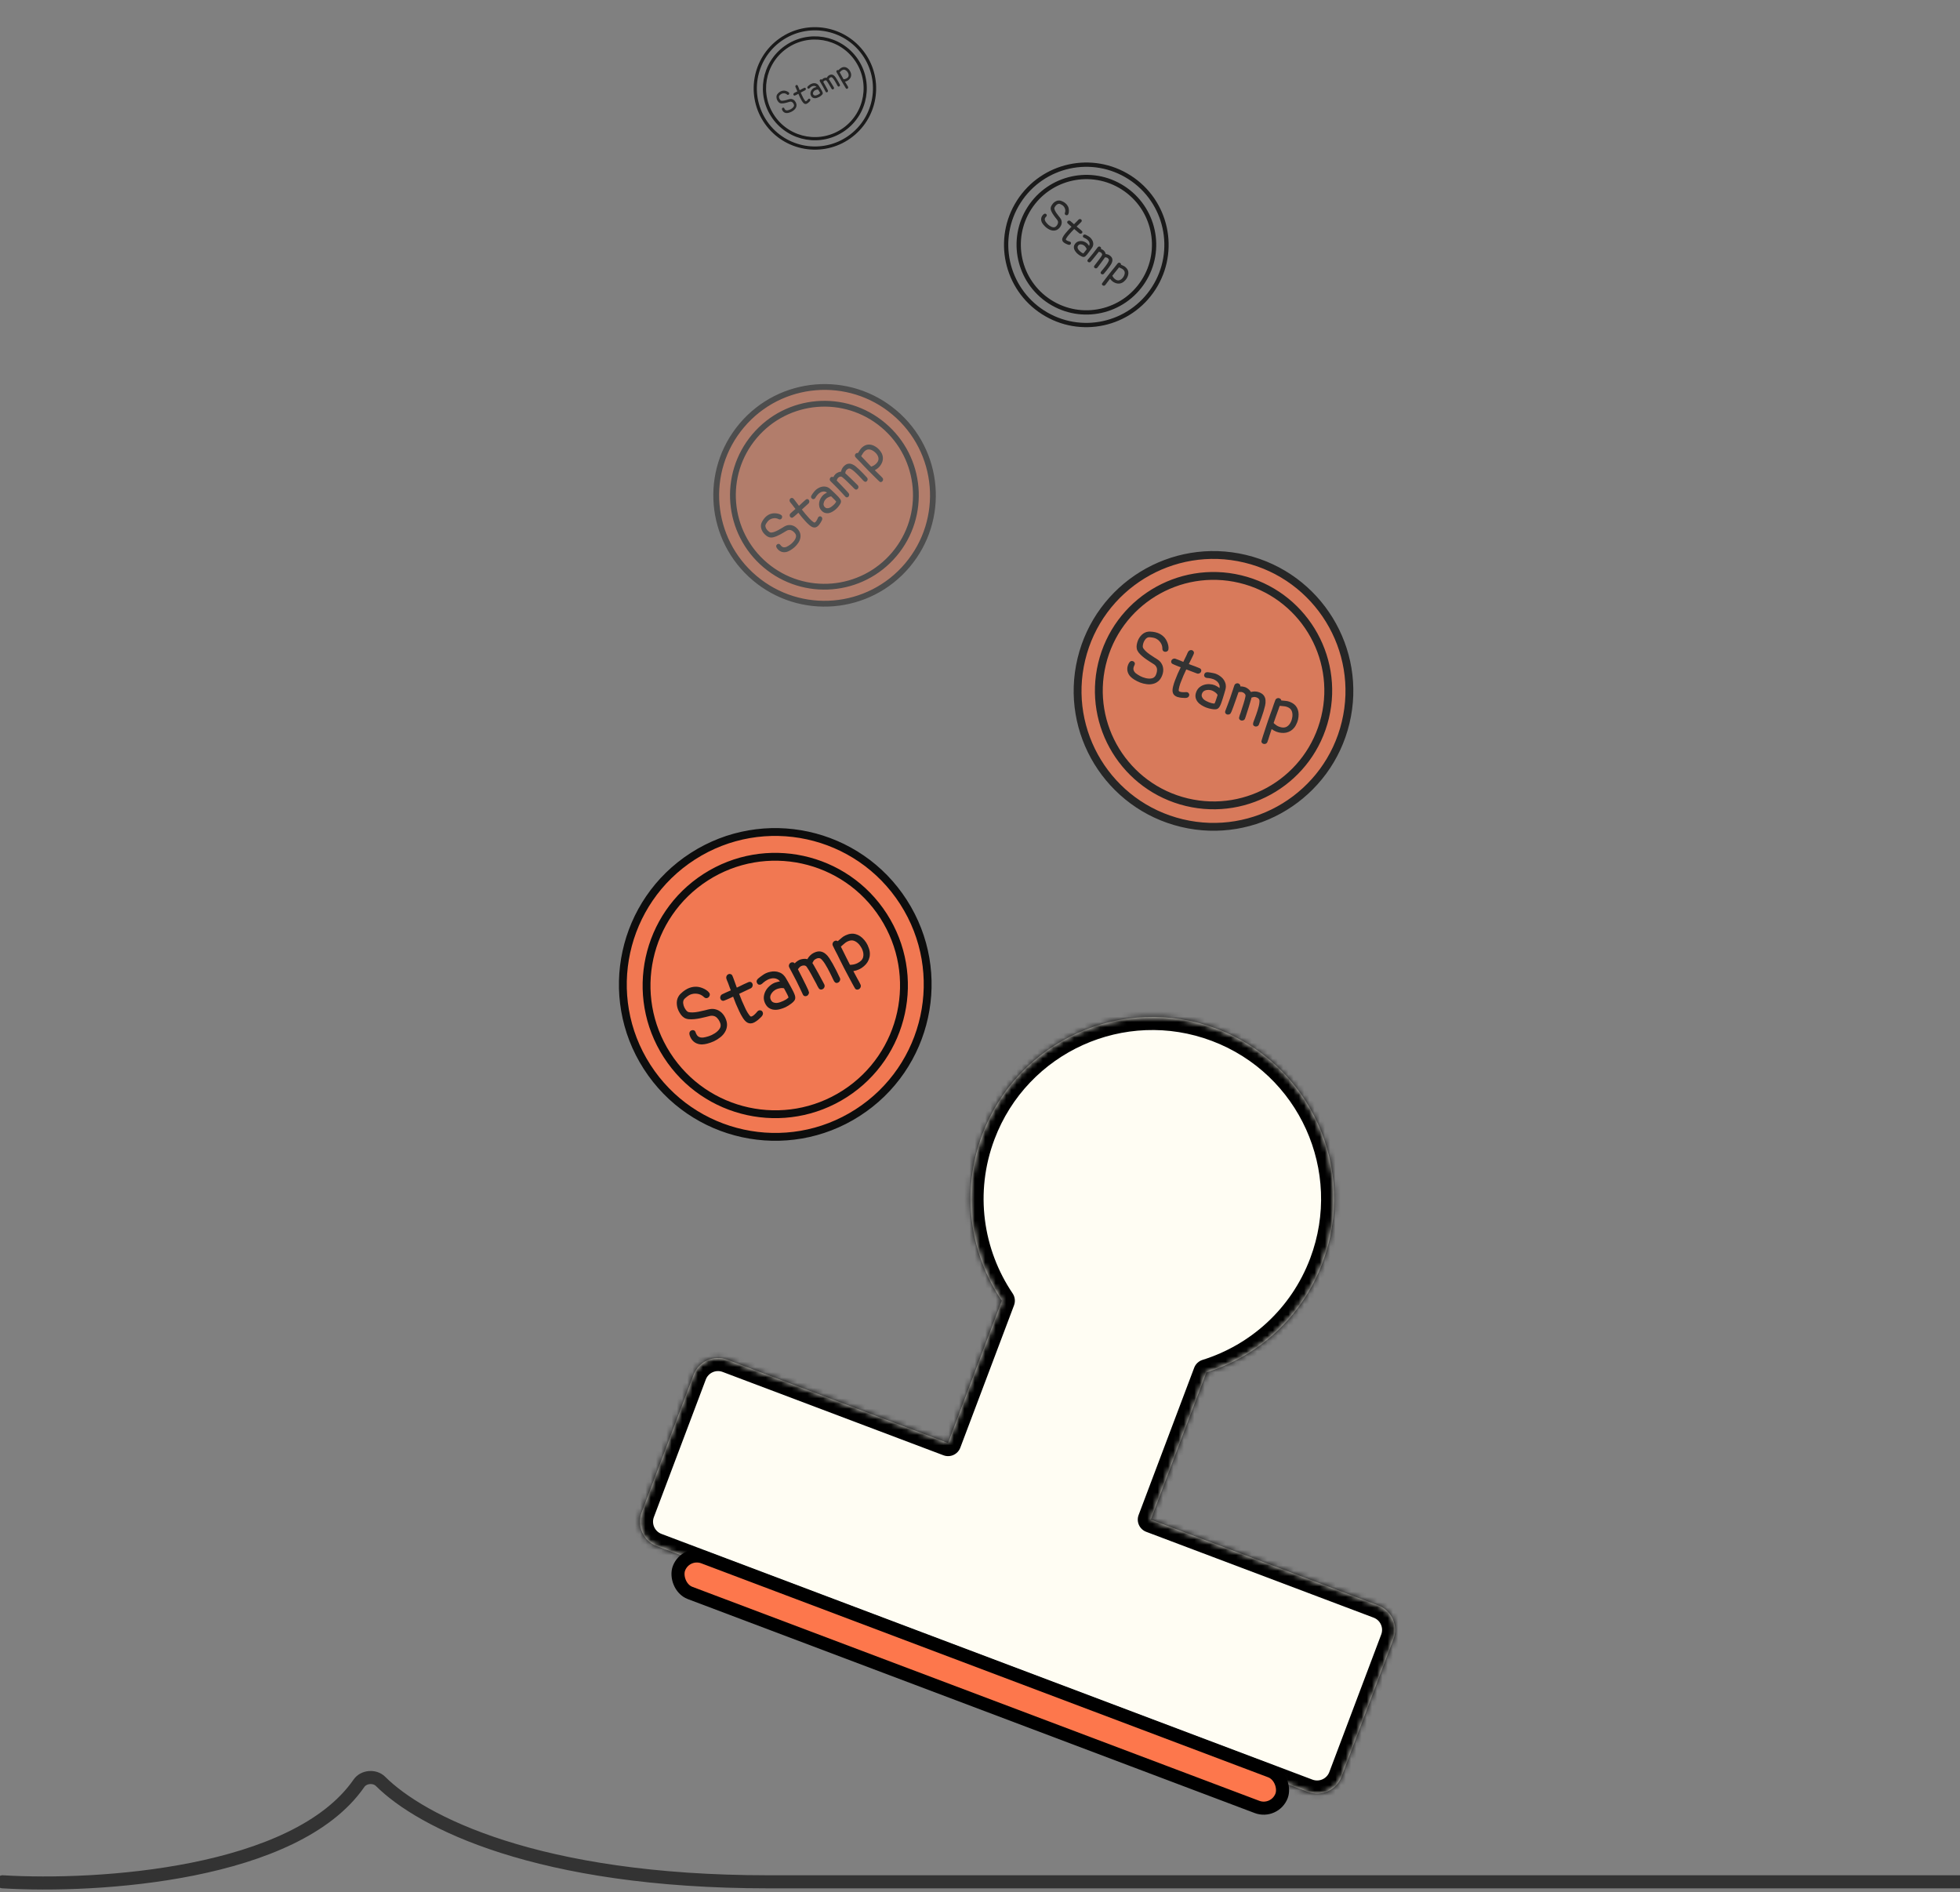<svg width="375" height="362" viewBox="0 0 375 362" fill="none" xmlns="http://www.w3.org/2000/svg">
<rect x="0" y="0" width="375" height="362" fill="#808080" stroke="none"/>
<g opacity="0.9">
<circle cx="148.328" cy="188.328" r="29.158" transform="rotate(-32.715 148.328 188.328)" fill="#FD774C" stroke="black" stroke-width="1.5"/>
<circle cx="148.328" cy="188.532" r="24.624" transform="rotate(-32.715 148.328 188.532)" stroke="black" stroke-width="1.5"/>
<path d="M135.728 189.971C135.571 189.748 135.383 189.566 135.162 189.425C134.95 189.279 134.717 189.154 134.463 189.049C133.942 188.835 133.448 188.741 132.98 188.768C132.507 188.787 132.033 188.909 131.556 189.134C131.397 189.209 131.244 189.297 131.097 189.397C130.955 189.485 130.814 189.587 130.675 189.704C130.552 189.813 130.43 189.922 130.307 190.031C130.189 190.128 130.077 190.248 129.97 190.39C129.651 190.817 129.489 191.298 129.485 191.832C129.482 192.366 129.593 192.871 129.818 193.348C129.941 193.607 130.09 193.858 130.267 194.102C130.44 194.338 130.644 194.533 130.881 194.687C131.118 194.841 131.409 194.939 131.756 194.979C132.107 195.008 132.473 195.004 132.855 194.967C133.236 194.929 133.604 194.873 133.957 194.799C134.319 194.72 134.629 194.65 134.887 194.589C135.145 194.529 135.415 194.462 135.698 194.39C135.986 194.305 136.261 194.293 136.525 194.353C136.788 194.412 137.013 194.541 137.199 194.74C137.393 194.935 137.548 195.153 137.662 195.396C137.714 195.504 137.761 195.615 137.804 195.728C137.843 195.832 137.867 195.949 137.877 196.077C137.892 196.305 137.844 196.517 137.732 196.713C137.62 196.909 137.476 197.09 137.298 197.256C137.129 197.418 136.942 197.563 136.736 197.691C136.539 197.814 136.353 197.918 136.177 198.001C135.817 198.171 135.452 198.297 135.082 198.38C134.891 198.43 134.704 198.467 134.521 198.492C134.343 198.505 134.169 198.494 134 198.462C133.84 198.425 133.688 198.353 133.546 198.247C133.412 198.136 133.293 197.972 133.19 197.755C133.163 197.696 133.141 197.64 133.126 197.586C133.107 197.523 133.081 197.459 133.049 197.392C132.974 197.233 132.861 197.133 132.709 197.092C132.565 197.048 132.422 197.059 132.279 197.126C132.137 197.194 132.038 197.276 131.982 197.374C131.926 197.472 131.897 197.583 131.894 197.708C131.896 197.819 131.916 197.938 131.955 198.063C131.993 198.188 132.04 198.309 132.096 198.426C132.309 198.877 132.604 199.219 132.979 199.451C133.355 199.683 133.784 199.802 134.268 199.808C134.442 199.808 134.614 199.793 134.785 199.764C134.955 199.735 135.128 199.699 135.302 199.658C135.523 199.604 135.737 199.539 135.946 199.461C136.167 199.387 136.382 199.301 136.591 199.202C137.026 198.996 137.429 198.745 137.8 198.447C138.183 198.153 138.484 197.816 138.703 197.436C138.935 197.061 139.066 196.645 139.097 196.191C139.128 195.736 139.019 195.246 138.77 194.719C138.647 194.46 138.499 194.222 138.326 194.008C138.153 193.793 137.954 193.61 137.73 193.461C137.514 193.307 137.276 193.194 137.017 193.122C136.763 193.038 136.494 193.001 136.213 193.011C135.973 193.022 135.738 193.056 135.509 193.113C135.28 193.17 135.047 193.229 134.81 193.29C134.423 193.381 134.034 193.468 133.643 193.55C133.261 193.629 132.873 193.674 132.48 193.686C132.368 193.687 132.221 193.68 132.04 193.664C131.858 193.647 131.722 193.619 131.632 193.58C131.484 193.506 131.348 193.381 131.224 193.205C131.096 193.02 130.996 192.852 130.925 192.702C130.822 192.484 130.751 192.236 130.712 191.958C130.681 191.676 130.727 191.429 130.852 191.216C130.912 191.127 130.982 191.048 131.062 190.979C131.151 190.907 131.235 190.836 131.315 190.767C131.421 190.687 131.522 190.608 131.618 190.532C131.724 190.452 131.835 190.384 131.952 190.328C132.404 190.115 132.881 190.043 133.384 190.112C133.884 190.172 134.324 190.389 134.705 190.762C134.802 190.859 134.912 190.919 135.036 190.943C135.159 190.966 135.28 190.95 135.397 190.895C135.48 190.855 135.552 190.801 135.611 190.732C135.679 190.659 135.729 190.58 135.76 190.493C135.799 190.403 135.813 190.314 135.803 190.227C135.801 190.136 135.776 190.051 135.728 189.971ZM143.948 188.158C143.837 187.924 143.653 187.816 143.396 187.836C143.334 187.834 143.194 187.885 142.977 187.988C142.764 188.078 142.528 188.185 142.268 188.307C142.009 188.43 141.764 188.551 141.534 188.67C141.3 188.78 141.137 188.857 141.045 188.901L140.97 188.936C140.868 188.657 140.769 188.382 140.671 188.11C140.57 187.831 140.468 187.551 140.367 187.272C140.328 187.168 140.289 187.063 140.25 186.959C140.207 186.846 140.164 186.744 140.12 186.652C140.045 186.493 139.931 186.393 139.779 186.353C139.631 186.3 139.486 186.307 139.344 186.374C139.219 186.433 139.119 186.526 139.046 186.653C138.973 186.78 138.939 186.913 138.944 187.054C138.951 187.112 138.968 187.191 138.995 187.291C139.026 187.379 139.061 187.475 139.1 187.579C139.148 187.679 139.191 187.782 139.23 187.886C139.273 187.978 139.305 188.055 139.324 188.118C139.41 188.343 139.492 188.571 139.57 188.8C139.652 189.017 139.736 189.238 139.822 189.463L138.894 189.871L138.192 190.203C138.024 190.282 137.908 190.414 137.842 190.599C137.775 190.784 137.782 190.96 137.861 191.127C137.972 191.361 138.157 191.473 138.418 191.462C138.447 191.459 138.518 191.435 138.631 191.392C138.752 191.345 138.898 191.287 139.069 191.216C139.245 191.133 139.435 191.048 139.64 190.962C139.849 190.863 140.058 190.764 140.267 190.665C140.439 191.137 140.619 191.604 140.807 192.067C141.004 192.527 141.211 192.987 141.428 193.447C141.527 193.656 141.628 193.859 141.731 194.056C141.835 194.252 141.944 194.441 142.06 194.622C142.2 194.852 142.347 195.054 142.5 195.227C142.653 195.4 142.82 195.536 143 195.636C143.18 195.735 143.377 195.785 143.593 195.785C143.808 195.786 144.045 195.725 144.304 195.602C144.413 195.551 144.547 195.467 144.707 195.351C144.879 195.238 145.044 195.11 145.2 194.964C145.369 194.823 145.521 194.68 145.656 194.534C145.792 194.388 145.88 194.259 145.919 194.148C145.998 193.968 145.994 193.786 145.907 193.602C145.831 193.443 145.718 193.343 145.566 193.303C145.418 193.25 145.273 193.257 145.131 193.324C145.055 193.36 144.977 193.422 144.897 193.511C144.816 193.6 144.727 193.704 144.629 193.822C144.528 193.931 144.415 194.041 144.293 194.15C144.171 194.259 144.038 194.347 143.896 194.414C143.863 194.43 143.819 194.445 143.765 194.461C143.719 194.472 143.68 194.475 143.647 194.47C143.573 194.444 143.481 194.359 143.373 194.216C143.26 194.065 143.146 193.899 143.03 193.718C142.922 193.534 142.821 193.351 142.726 193.171C142.639 192.987 142.577 192.858 142.542 192.782C142.332 192.339 142.135 191.9 141.95 191.466C141.77 191.019 141.593 190.57 141.421 190.12L141.685 189.995L143.617 189.082C143.784 189.003 143.901 188.871 143.967 188.686C144.033 188.501 144.027 188.325 143.948 188.158ZM146.947 187.385C147.114 187.306 147.296 187.246 147.491 187.205C147.683 187.155 147.873 187.137 148.063 187.149C148.262 187.158 148.451 187.201 148.632 187.28C148.816 187.346 148.977 187.459 149.115 187.619L149.223 187.752C148.983 187.784 148.76 187.833 148.556 187.899C148.356 187.952 148.198 188.007 148.081 188.062C147.738 188.224 147.422 188.445 147.135 188.724C146.843 188.995 146.611 189.304 146.438 189.652C146.264 190 146.163 190.37 146.134 190.762C146.113 191.151 146.193 191.538 146.375 191.922C146.573 192.341 146.825 192.646 147.131 192.839C147.437 193.032 147.765 193.143 148.116 193.171C148.48 193.204 148.847 193.169 149.217 193.065C149.592 192.97 149.947 192.844 150.281 192.685C150.473 192.594 150.664 192.489 150.853 192.369C151.042 192.249 151.223 192.123 151.395 191.99C151.644 191.801 151.827 191.627 151.947 191.468C152.07 191.318 152.138 191.158 152.15 190.989C152.17 190.815 152.149 190.631 152.088 190.435C152.022 190.231 151.924 189.991 151.793 189.715C151.647 189.405 151.49 189.106 151.323 188.816C151.16 188.515 150.992 188.215 150.821 187.918C150.682 187.666 150.538 187.417 150.391 187.17C150.251 186.918 150.079 186.693 149.872 186.494C149.649 186.282 149.396 186.125 149.113 186.024C148.834 185.91 148.543 185.848 148.241 185.837C147.948 185.822 147.654 185.849 147.358 185.917C147.059 185.976 146.78 186.067 146.52 186.19C146.328 186.281 146.148 186.387 145.98 186.507C145.807 186.619 145.639 186.74 145.475 186.868C145.387 186.941 145.29 187.017 145.184 187.098C145.084 187.166 144.995 187.249 144.918 187.346C144.842 187.444 144.79 187.55 144.762 187.666C144.743 187.777 144.767 187.904 144.834 188.046C144.91 188.205 145.021 188.311 145.169 188.364C145.321 188.404 145.468 188.391 145.61 188.324C145.694 188.284 145.768 188.234 145.831 188.174C145.894 188.113 145.962 188.05 146.034 187.986C146.173 187.869 146.316 187.76 146.463 187.66C146.619 187.556 146.78 187.464 146.947 187.385ZM150.875 190.824C150.718 190.969 150.554 191.098 150.382 191.21C150.214 191.31 150.034 191.405 149.842 191.496C149.666 191.579 149.464 191.66 149.234 191.737C149.005 191.815 148.781 191.86 148.561 191.871C148.338 191.875 148.129 191.835 147.937 191.752C147.74 191.661 147.585 191.494 147.47 191.251C147.383 191.067 147.348 190.884 147.364 190.703C147.38 190.542 147.423 190.394 147.492 190.259C147.565 190.111 147.655 189.977 147.762 189.855C147.864 189.725 147.98 189.614 148.11 189.521C148.237 189.421 148.367 189.339 148.501 189.275C148.668 189.196 148.853 189.134 149.057 189.089C149.261 189.044 149.454 189.019 149.636 189.015C149.764 189.026 149.884 189.041 149.995 189.06C150.115 189.27 150.232 189.485 150.347 189.707C150.467 189.917 150.58 190.135 150.686 190.36C150.718 190.427 150.749 190.505 150.781 190.592C150.82 190.676 150.851 190.753 150.875 190.824ZM153.617 190.264C153.689 190.415 153.796 190.512 153.94 190.557C154.092 190.598 154.239 190.584 154.382 190.517C154.49 190.466 154.585 190.375 154.667 190.244C154.766 190.085 154.802 189.945 154.776 189.824C154.749 189.704 154.703 189.562 154.636 189.399L154.126 188.32C154.087 188.237 154.013 188.092 153.906 187.887C153.807 187.678 153.688 187.437 153.549 187.165C153.419 186.889 153.272 186.601 153.109 186.299C152.951 185.985 152.802 185.692 152.663 185.42C152.744 185.31 152.832 185.202 152.925 185.097C153.023 184.979 153.151 184.883 153.31 184.808C153.444 184.744 153.596 184.708 153.765 184.7C153.935 184.691 154.081 184.729 154.204 184.815C154.248 184.845 154.323 184.938 154.427 185.093C154.54 185.244 154.66 185.433 154.787 185.66C154.923 185.882 155.064 186.127 155.211 186.395C155.355 186.655 155.49 186.908 155.617 187.155C155.748 187.39 155.865 187.606 155.969 187.802C156.072 187.999 156.147 188.137 156.195 188.217C156.219 188.267 156.255 188.343 156.302 188.443C156.354 188.531 156.404 188.625 156.451 188.726C156.507 188.822 156.561 188.914 156.612 189.002C156.664 189.09 156.707 189.147 156.739 189.173C156.926 189.33 157.136 189.353 157.371 189.242C157.538 189.163 157.657 189.036 157.727 188.859C157.797 188.683 157.792 188.511 157.713 188.344C157.646 188.202 157.575 188.061 157.499 187.923C157.42 187.777 157.342 187.634 157.267 187.496C157.02 187.039 156.776 186.587 156.533 186.139C156.291 185.691 156.038 185.242 155.775 184.794C155.715 184.689 155.659 184.593 155.607 184.505C155.551 184.408 155.493 184.318 155.433 184.234C155.498 184.09 155.578 183.945 155.672 183.798C155.767 183.651 155.923 183.527 156.14 183.424C156.274 183.361 156.407 183.318 156.54 183.296C156.673 183.274 156.811 183.296 156.955 183.361C157.077 183.426 157.213 183.551 157.362 183.736C157.516 183.909 157.672 184.122 157.832 184.374C157.992 184.626 158.152 184.898 158.311 185.191C158.466 185.476 158.615 185.759 158.758 186.039C158.9 186.32 159.029 186.581 159.144 186.824C159.258 187.066 159.349 187.259 159.416 187.401C159.464 187.501 159.513 187.595 159.565 187.683C159.621 187.78 159.684 187.858 159.753 187.917C159.826 187.985 159.912 188.026 160.011 188.041C160.11 188.055 160.222 188.033 160.347 187.974C160.514 187.895 160.633 187.767 160.703 187.591C160.773 187.414 160.769 187.242 160.69 187.075C160.472 186.615 160.253 186.161 160.031 185.714C159.805 185.257 159.569 184.812 159.322 184.376C159.123 184.02 158.911 183.669 158.687 183.325C158.463 182.981 158.211 182.696 157.93 182.47C157.654 182.232 157.339 182.085 156.984 182.027C156.626 181.961 156.208 182.041 155.731 182.266C155.463 182.393 155.222 182.563 155.006 182.778C154.79 182.993 154.611 183.231 154.469 183.492C154.23 183.421 153.962 183.405 153.663 183.444C153.364 183.482 153.106 183.553 152.888 183.656C152.78 183.707 152.645 183.791 152.486 183.908C152.334 184.02 152.186 184.152 152.042 184.301C151.994 184.242 151.97 184.213 151.97 184.213C151.885 184.141 151.784 184.101 151.668 184.095C151.549 184.08 151.439 184.096 151.338 184.143C151.171 184.222 151.052 184.35 150.982 184.526C150.912 184.703 150.917 184.875 150.996 185.042C151.067 185.192 151.142 185.341 151.222 185.488C151.297 185.626 151.375 185.768 151.454 185.915L152.383 187.686C152.606 188.113 152.813 188.542 153.007 188.972C153.208 189.399 153.412 189.829 153.617 190.264ZM164.296 189.254C164.464 189.175 164.582 189.047 164.653 188.87C164.723 188.694 164.718 188.522 164.639 188.355C164.548 188.163 164.455 187.976 164.36 187.796C164.264 187.616 164.163 187.434 164.055 187.25L163.268 185.78C163.667 185.714 164.042 185.598 164.393 185.432C164.728 185.274 165.028 185.076 165.294 184.837C165.573 184.604 165.802 184.342 165.982 184.052C166.167 183.75 166.296 183.428 166.37 183.086C166.439 182.736 166.446 182.37 166.388 181.988C166.351 181.78 166.297 181.58 166.227 181.388C166.165 181.192 166.089 180.998 165.998 180.806C165.836 180.463 165.628 180.142 165.374 179.842C164.878 179.248 164.326 178.869 163.717 178.707C163.112 178.532 162.455 178.613 161.744 178.949C161.509 179.06 161.293 179.198 161.095 179.363C160.905 179.524 160.716 179.685 160.526 179.847C160.492 179.883 160.452 179.918 160.406 179.95C160.359 179.982 160.315 180.018 160.273 180.058C160.106 179.922 159.91 179.908 159.684 180.014C159.517 180.093 159.398 180.221 159.328 180.398C159.258 180.574 159.262 180.746 159.341 180.913C159.484 181.214 159.63 181.513 159.781 181.81C159.94 182.104 160.095 182.399 160.245 182.696C160.408 183.018 160.568 183.347 160.726 183.681C160.881 184.007 161.043 184.33 161.214 184.648C161.254 184.732 161.339 184.901 161.47 185.156C161.605 185.399 161.756 185.686 161.922 186.017C162.097 186.343 162.28 186.687 162.471 187.047C162.665 187.415 162.846 187.755 163.013 188.064C163.18 188.374 163.321 188.63 163.437 188.831C163.556 189.041 163.626 189.156 163.646 189.177C163.837 189.343 164.054 189.368 164.296 189.254ZM162.14 180.112C162.608 179.891 163.021 179.844 163.378 179.972C163.744 180.096 164.086 180.344 164.405 180.715C164.501 180.833 164.59 180.955 164.67 181.081C164.758 181.203 164.836 181.335 164.903 181.477C165.188 182.079 165.267 182.625 165.14 183.115C165.009 183.596 164.63 183.985 164.003 184.281C163.836 184.36 163.656 184.425 163.465 184.474C163.282 184.52 163.101 184.549 162.923 184.562C162.873 184.565 162.824 184.568 162.774 184.571C162.72 184.565 162.668 184.564 162.619 184.567C162.377 184.098 162.143 183.636 161.917 183.18C161.696 182.712 161.464 182.243 161.222 181.774C161.166 181.657 161.109 181.546 161.049 181.441C160.994 181.324 160.938 181.207 160.883 181.09C160.892 181.086 160.896 181.084 160.896 181.084C160.9 181.072 160.906 181.064 160.915 181.06C161.096 180.902 161.292 180.733 161.503 180.551C161.71 180.361 161.923 180.215 162.14 180.112Z" fill="#121212"/>
</g>
<g opacity="0.7">
<circle cx="232.175" cy="132.175" r="25.998" transform="rotate(13.472 232.175 132.175)" fill="#FD774C" stroke="black" stroke-width="1.5"/>
<circle cx="232.184" cy="132.124" r="21.944" transform="rotate(13.472 232.184 132.124)" stroke="black" stroke-width="1.5"/>
<path d="M223.539 124.294C223.586 124.055 223.587 123.821 223.542 123.591C223.505 123.364 223.441 123.136 223.351 122.907C223.167 122.439 222.922 122.061 222.614 121.776C222.31 121.483 221.938 121.252 221.497 121.084C221.35 121.028 221.199 120.983 221.043 120.95C220.898 120.913 220.745 120.885 220.583 120.868C220.437 120.856 220.291 120.845 220.145 120.833C220.009 120.817 219.862 120.819 219.704 120.838C219.231 120.896 218.82 121.09 218.474 121.418C218.127 121.746 217.87 122.13 217.701 122.571C217.61 122.811 217.54 123.063 217.492 123.328C217.447 123.585 217.448 123.838 217.495 124.086C217.542 124.334 217.66 124.583 217.848 124.832C218.047 125.076 218.277 125.31 218.537 125.533C218.797 125.756 219.061 125.959 219.328 126.141C219.603 126.325 219.84 126.482 220.038 126.611C220.237 126.74 220.447 126.873 220.669 127.011C220.902 127.144 221.081 127.314 221.205 127.521C221.33 127.728 221.386 127.953 221.373 128.196C221.367 128.442 221.322 128.677 221.236 128.901C221.198 129.002 221.156 129.101 221.11 129.198C221.067 129.288 221.007 129.376 220.93 129.462C220.792 129.613 220.625 129.713 220.43 129.762C220.234 129.812 220.027 129.83 219.81 129.818C219.601 129.809 219.392 129.778 219.182 129.725C218.98 129.674 218.798 129.618 218.635 129.556C218.303 129.429 217.996 129.272 217.713 129.084C217.562 128.991 217.423 128.894 217.293 128.791C217.175 128.684 217.074 128.566 216.99 128.437C216.915 128.31 216.867 128.168 216.848 128.01C216.836 127.855 216.868 127.677 216.945 127.476C216.966 127.422 216.989 127.373 217.014 127.33C217.043 127.279 217.069 127.222 217.092 127.16C217.148 127.013 217.142 126.878 217.074 126.755C217.014 126.635 216.918 126.549 216.787 126.499C216.655 126.449 216.541 126.436 216.443 126.461C216.345 126.485 216.255 126.535 216.173 126.61C216.102 126.681 216.038 126.767 215.981 126.869C215.925 126.971 215.876 127.077 215.834 127.185C215.675 127.602 215.637 128.004 215.72 128.39C215.803 128.776 215.992 129.127 216.287 129.443C216.395 129.555 216.511 129.657 216.636 129.749C216.76 129.841 216.89 129.93 217.025 130.017C217.196 130.127 217.371 130.224 217.55 130.311C217.735 130.408 217.924 130.493 218.117 130.567C218.519 130.72 218.931 130.824 219.353 130.879C219.779 130.944 220.183 130.93 220.564 130.837C220.95 130.754 221.299 130.581 221.612 130.32C221.924 130.058 222.173 129.684 222.359 129.197C222.45 128.957 222.512 128.715 222.543 128.47C222.575 128.226 222.569 127.984 222.527 127.747C222.493 127.512 222.419 127.289 222.305 127.077C222.201 126.861 222.059 126.665 221.878 126.49C221.722 126.341 221.555 126.211 221.376 126.099C221.198 125.986 221.015 125.873 220.829 125.757C220.531 125.564 220.234 125.366 219.939 125.165C219.652 124.967 219.383 124.745 219.131 124.498C219.061 124.427 218.975 124.328 218.873 124.2C218.771 124.073 218.705 123.968 218.674 123.885C218.631 123.745 218.627 123.58 218.664 123.39C218.704 123.193 218.75 123.024 218.804 122.885C218.88 122.684 218.996 122.485 219.151 122.287C219.314 122.093 219.503 121.97 219.717 121.919C219.812 121.902 219.907 121.898 220 121.907C220.102 121.92 220.2 121.93 220.294 121.94C220.411 121.958 220.524 121.974 220.633 121.99C220.75 122.008 220.863 122.037 220.971 122.079C221.389 122.238 221.731 122.501 221.998 122.869C222.268 123.229 222.401 123.647 222.396 124.123C222.393 124.246 222.423 124.355 222.484 124.449C222.545 124.544 222.63 124.611 222.738 124.653C222.816 124.682 222.895 124.695 222.976 124.69C223.066 124.689 223.147 124.672 223.222 124.638C223.305 124.608 223.371 124.562 223.421 124.501C223.478 124.444 223.518 124.375 223.539 124.294ZM229.799 128.477C229.882 128.26 229.837 128.075 229.666 127.921C229.628 127.88 229.509 127.821 229.308 127.745C229.118 127.663 228.903 127.577 228.663 127.485C228.423 127.394 228.194 127.311 227.975 127.236C227.758 127.153 227.607 127.096 227.522 127.063L227.453 127.037C227.57 126.798 227.687 126.563 227.801 126.333C227.919 126.094 228.036 125.856 228.154 125.617C228.197 125.527 228.24 125.437 228.283 125.348C228.329 125.25 228.369 125.159 228.401 125.074C228.457 124.927 228.451 124.792 228.383 124.668C228.326 124.54 228.231 124.451 228.1 124.401C227.984 124.357 227.863 124.35 227.736 124.381C227.609 124.413 227.501 124.474 227.413 124.564C227.38 124.605 227.34 124.664 227.292 124.743C227.255 124.818 227.214 124.9 227.171 124.99C227.136 125.082 227.097 125.174 227.054 125.264C227.021 125.349 226.991 125.417 226.962 125.468C226.87 125.663 226.774 125.856 226.674 126.049C226.585 126.236 226.494 126.427 226.402 126.622L225.565 126.276L224.915 126.028C224.761 125.969 224.603 125.976 224.443 126.047C224.283 126.119 224.173 126.232 224.114 126.387C224.032 126.603 224.075 126.792 224.243 126.954C224.263 126.97 224.322 127.002 224.42 127.048C224.525 127.097 224.654 127.155 224.805 127.222C224.967 127.283 225.14 127.354 225.322 127.432C225.516 127.506 225.709 127.58 225.902 127.654C225.704 128.056 225.514 128.462 225.332 128.87C225.157 129.282 224.988 129.7 224.826 130.125C224.752 130.319 224.684 130.509 224.621 130.698C224.558 130.886 224.504 131.074 224.459 131.261C224.397 131.494 224.357 131.713 224.341 131.919C224.324 132.125 224.339 132.317 224.387 132.495C224.434 132.672 224.524 132.831 224.657 132.97C224.79 133.109 224.976 133.224 225.216 133.316C225.316 133.354 225.453 133.389 225.628 133.42C225.806 133.462 225.991 133.488 226.182 133.499C226.377 133.52 226.564 133.53 226.742 133.527C226.921 133.524 227.058 133.501 227.154 133.458C227.319 133.397 227.434 133.281 227.499 133.111C227.555 132.965 227.549 132.829 227.481 132.706C227.423 132.578 227.329 132.489 227.198 132.439C227.128 132.412 227.04 132.4 226.932 132.404C226.825 132.407 226.702 132.413 226.566 132.423C226.432 132.425 226.292 132.421 226.146 132.409C226 132.398 225.861 132.367 225.73 132.317C225.699 132.305 225.662 132.286 225.618 132.261C225.583 132.238 225.556 132.215 225.539 132.191C225.51 132.127 225.508 132.015 225.533 131.857C225.562 131.69 225.598 131.514 225.643 131.327C225.695 131.143 225.75 130.965 225.807 130.792C225.872 130.622 225.918 130.502 225.944 130.433C226.1 130.023 226.262 129.624 226.428 129.236C226.604 128.842 226.785 128.451 226.969 128.061L227.212 128.154L228.998 128.835C229.153 128.894 229.31 128.888 229.47 128.816C229.63 128.744 229.74 128.631 229.799 128.477ZM232.155 129.934C232.31 129.993 232.461 130.073 232.608 130.173C232.759 130.266 232.889 130.378 232.999 130.508C233.116 130.641 233.205 130.791 233.266 130.956C233.338 131.116 233.364 131.29 233.346 131.477L233.328 131.63C233.158 131.494 232.989 131.381 232.82 131.29C232.661 131.194 232.528 131.126 232.42 131.084C232.103 130.963 231.766 130.896 231.407 130.884C231.052 130.863 230.708 130.905 230.377 131.008C230.045 131.112 229.743 131.276 229.472 131.5C229.208 131.727 229.008 132.018 228.873 132.374C228.725 132.76 228.684 133.112 228.749 133.429C228.814 133.746 228.946 134.027 229.145 134.271C229.349 134.526 229.599 134.741 229.895 134.916C230.188 135.099 230.49 135.249 230.799 135.367C230.976 135.435 231.163 135.493 231.357 135.54C231.551 135.588 231.745 135.626 231.937 135.656C232.213 135.699 232.439 135.71 232.615 135.689C232.789 135.675 232.934 135.62 233.051 135.523C233.175 135.428 233.281 135.301 233.37 135.14C233.461 134.971 233.555 134.759 233.652 134.503C233.761 134.217 233.857 133.931 233.94 133.644C234.034 133.352 234.124 133.059 234.21 132.764C234.286 132.518 234.358 132.271 234.426 132.023C234.502 131.777 234.541 131.526 234.541 131.269C234.54 130.994 234.484 130.734 234.374 130.488C234.275 130.238 234.135 130.012 233.956 129.811C233.783 129.612 233.584 129.439 233.357 129.29C233.133 129.134 232.902 129.01 232.662 128.918C232.484 128.851 232.305 128.8 232.123 128.766C231.944 128.724 231.762 128.69 231.577 128.664C231.476 128.652 231.366 128.636 231.249 128.618C231.143 128.595 231.034 128.589 230.924 128.6C230.813 128.611 230.712 128.644 230.621 128.697C230.538 128.754 230.471 128.848 230.42 128.979C230.364 129.126 230.365 129.264 230.422 129.392C230.49 129.515 230.59 129.602 230.722 129.652C230.799 129.682 230.877 129.698 230.955 129.702C231.034 129.705 231.116 129.71 231.202 129.716C231.364 129.734 231.522 129.759 231.678 129.792C231.841 129.827 232 129.875 232.155 129.934ZM232.368 134.598C232.177 134.587 231.992 134.561 231.813 134.519C231.645 134.472 231.472 134.415 231.294 134.347C231.132 134.285 230.955 134.205 230.762 134.105C230.57 134.005 230.403 133.888 230.259 133.753C230.118 133.611 230.015 133.452 229.95 133.276C229.887 133.093 229.898 132.889 229.984 132.665C230.048 132.495 230.145 132.359 230.272 132.257C230.386 132.168 230.508 132.103 230.638 132.065C230.778 132.021 230.921 131.995 231.065 131.989C231.213 131.974 231.356 131.98 231.497 132.007C231.64 132.026 231.773 132.06 231.897 132.107C232.052 132.166 232.206 132.247 232.362 132.351C232.517 132.454 232.653 132.563 232.768 132.678C232.84 132.768 232.905 132.854 232.961 132.938C232.9 133.145 232.833 133.354 232.761 133.566C232.7 133.773 232.63 133.98 232.55 134.189C232.526 134.251 232.496 134.319 232.459 134.393C232.429 134.471 232.399 134.539 232.368 134.598ZM234.427 136.021C234.374 136.16 234.377 136.29 234.438 136.411C234.506 136.534 234.605 136.621 234.737 136.671C234.837 136.709 234.955 136.714 235.09 136.686C235.254 136.651 235.366 136.588 235.428 136.496C235.489 136.405 235.552 136.287 235.616 136.143L235.996 135.146C236.026 135.069 236.074 134.932 236.14 134.736C236.213 134.542 236.295 134.317 236.385 134.059C236.482 133.804 236.578 133.53 236.671 133.238C236.776 132.941 236.873 132.664 236.962 132.406C237.083 132.39 237.207 132.38 237.333 132.375C237.47 132.365 237.611 132.388 237.758 132.444C237.882 132.491 237.999 132.567 238.11 132.671C238.221 132.776 238.286 132.894 238.307 133.025C238.315 133.073 238.301 133.178 238.266 133.342C238.238 133.508 238.19 133.703 238.123 133.925C238.063 134.15 237.993 134.393 237.911 134.654C237.832 134.908 237.752 135.152 237.671 135.387C237.601 135.617 237.535 135.826 237.472 136.014C237.408 136.203 237.366 136.337 237.344 136.417C237.327 136.464 237.3 136.533 237.265 136.626C237.24 136.714 237.21 136.804 237.174 136.897C237.147 136.993 237.121 137.085 237.096 137.173C237.071 137.261 237.061 137.323 237.064 137.36C237.078 137.578 237.194 137.728 237.41 137.811C237.565 137.87 237.721 137.867 237.878 137.803C238.035 137.739 238.143 137.63 238.202 137.475C238.252 137.344 238.299 137.211 238.341 137.077C238.387 136.935 238.43 136.797 238.473 136.662C238.615 136.22 238.755 135.783 238.895 135.349C239.034 134.915 239.166 134.474 239.293 134.026C239.324 133.923 239.351 133.827 239.376 133.739C239.404 133.643 239.426 133.55 239.443 133.459C239.576 133.412 239.719 133.374 239.872 133.344C240.025 133.314 240.202 133.337 240.403 133.414C240.527 133.461 240.637 133.521 240.734 133.593C240.83 133.665 240.901 133.768 240.948 133.901C240.982 134.02 240.986 134.185 240.958 134.396C240.942 134.602 240.902 134.835 240.838 135.094C240.775 135.353 240.697 135.625 240.607 135.909C240.519 136.186 240.429 136.457 240.336 136.722C240.244 136.988 240.155 137.233 240.069 137.457C239.983 137.681 239.916 137.859 239.865 137.991C239.83 138.083 239.8 138.174 239.775 138.262C239.748 138.357 239.736 138.446 239.74 138.527C239.742 138.616 239.768 138.697 239.82 138.77C239.872 138.843 239.956 138.902 240.072 138.946C240.227 139.005 240.382 139.003 240.54 138.939C240.697 138.875 240.805 138.766 240.864 138.611C241.026 138.186 241.183 137.763 241.335 137.343C241.489 136.915 241.631 136.486 241.759 136.057C241.866 135.708 241.961 135.354 242.044 134.997C242.128 134.639 242.155 134.3 242.127 133.979C242.11 133.653 242.01 133.358 241.827 133.094C241.648 132.822 241.338 132.602 240.897 132.433C240.65 132.339 240.39 132.289 240.118 132.282C239.846 132.276 239.581 132.308 239.324 132.378C239.223 132.18 239.067 131.996 238.857 131.827C238.647 131.659 238.441 131.536 238.24 131.459C238.14 131.421 238.003 131.386 237.828 131.355C237.662 131.327 237.486 131.313 237.3 131.313C237.308 131.245 237.312 131.211 237.312 131.211C237.306 131.111 237.269 131.022 237.202 130.943C237.137 130.857 237.059 130.796 236.966 130.76C236.812 130.701 236.656 130.704 236.498 130.768C236.341 130.832 236.233 130.941 236.174 131.096C236.121 131.235 236.072 131.375 236.026 131.517C235.984 131.652 235.94 131.79 235.895 131.932L235.327 133.628C235.189 134.036 235.041 134.436 234.883 134.827C234.732 135.221 234.58 135.619 234.427 136.021ZM241.691 142.287C241.846 142.346 242.002 142.344 242.159 142.28C242.316 142.216 242.424 142.107 242.483 141.952C242.551 141.774 242.614 141.599 242.671 141.426C242.728 141.253 242.783 141.075 242.835 140.891L243.297 139.473C243.586 139.69 243.893 139.86 244.218 139.984C244.527 140.102 244.841 140.173 245.159 140.197C245.482 140.232 245.793 140.218 246.092 140.155C246.401 140.087 246.689 139.971 246.955 139.807C247.224 139.635 247.464 139.412 247.675 139.138C247.786 138.986 247.882 138.828 247.963 138.663C248.051 138.502 248.129 138.333 248.197 138.155C248.318 137.838 248.396 137.505 248.432 137.156C248.509 136.467 248.411 135.877 248.139 135.383C247.877 134.885 247.418 134.51 246.761 134.26C246.544 134.177 246.322 134.123 246.092 134.097C245.871 134.075 245.649 134.052 245.427 134.03C245.383 134.03 245.336 134.026 245.287 134.016C245.237 134.006 245.186 134 245.134 133.997C245.119 133.806 245.007 133.67 244.798 133.59C244.643 133.531 244.488 133.534 244.33 133.598C244.173 133.662 244.065 133.771 244.006 133.925C243.9 134.204 243.797 134.483 243.699 134.765C243.608 135.049 243.514 135.332 243.415 135.613C243.308 135.917 243.195 136.224 243.077 136.533C242.962 136.835 242.855 137.139 242.755 137.446C242.726 137.524 242.669 137.684 242.585 137.926C242.512 138.164 242.421 138.439 242.31 138.751C242.208 139.066 242.099 139.397 241.985 139.743C241.868 140.096 241.761 140.423 241.664 140.723C241.567 141.022 241.49 141.272 241.432 141.471C241.37 141.678 241.339 141.794 241.338 141.82C241.349 142.046 241.467 142.202 241.691 142.287ZM246.256 135.236C246.688 135.401 246.974 135.638 247.113 135.948C247.259 136.261 247.311 136.635 247.269 137.07C247.253 137.206 247.229 137.338 247.197 137.468C247.173 137.6 247.136 137.732 247.086 137.864C246.873 138.42 246.57 138.809 246.175 139.031C245.784 139.244 245.298 139.241 244.718 139.019C244.564 138.96 244.411 138.884 244.261 138.792C244.118 138.702 243.987 138.603 243.869 138.496C243.836 138.466 243.803 138.435 243.771 138.405C243.741 138.367 243.71 138.333 243.677 138.303C243.83 137.856 243.983 137.419 244.138 136.991C244.303 136.558 244.462 136.119 244.615 135.672C244.656 135.564 244.692 135.458 244.722 135.355C244.764 135.246 244.805 135.138 244.846 135.03C244.854 135.033 244.858 135.034 244.858 135.034C244.869 135.03 244.878 135.029 244.886 135.032C245.099 135.051 245.33 135.073 245.578 135.097C245.829 135.113 246.055 135.159 246.256 135.236Z" fill="#121212"/>
</g>
<g opacity="0.4">
<circle cx="157.763" cy="94.763" r="20.731" transform="rotate(-49.823 157.763 94.763)" fill="#FD774C" stroke="black" stroke-width="1.109"/>
<circle cx="157.731" cy="94.739" r="17.504" transform="rotate(-49.823 157.731 94.739)" stroke="black" stroke-width="1.109"/>
<path d="M149.515 98.568C149.362 98.449 149.195 98.365 149.016 98.314C148.841 98.26 148.656 98.224 148.461 98.205C148.062 98.169 147.706 98.209 147.394 98.325C147.076 98.436 146.779 98.618 146.502 98.872C146.41 98.956 146.324 99.048 146.245 99.147C146.166 99.236 146.092 99.335 146.022 99.444C145.961 99.544 145.901 99.644 145.84 99.743C145.78 99.834 145.729 99.939 145.686 100.058C145.558 100.416 145.549 100.776 145.658 101.14C145.767 101.504 145.949 101.824 146.202 102.102C146.339 102.252 146.494 102.392 146.665 102.521C146.832 102.645 147.012 102.735 147.205 102.79C147.398 102.845 147.617 102.851 147.861 102.806C148.106 102.752 148.355 102.672 148.606 102.567C148.858 102.462 149.096 102.347 149.321 102.222C149.551 102.093 149.747 101.98 149.909 101.885C150.072 101.79 150.242 101.688 150.42 101.58C150.597 101.462 150.782 101.396 150.974 101.381C151.166 101.366 151.346 101.407 151.514 101.503C151.687 101.595 151.837 101.712 151.966 101.852C152.024 101.916 152.079 101.981 152.132 102.049C152.18 102.112 152.221 102.186 152.255 102.271C152.313 102.423 152.325 102.577 152.29 102.734C152.255 102.891 152.194 103.044 152.108 103.194C152.027 103.34 151.93 103.477 151.817 103.607C151.708 103.733 151.603 103.842 151.501 103.936C151.292 104.126 151.07 104.289 150.836 104.423C150.716 104.496 150.597 104.561 150.478 104.616C150.359 104.662 150.239 104.692 150.117 104.705C150 104.713 149.882 104.696 149.763 104.654C149.649 104.607 149.534 104.52 149.418 104.393C149.387 104.359 149.361 104.326 149.339 104.292C149.313 104.253 149.282 104.215 149.246 104.176C149.162 104.083 149.064 104.039 148.952 104.044C148.845 104.043 148.75 104.081 148.667 104.157C148.584 104.232 148.534 104.309 148.517 104.387C148.499 104.466 148.503 104.548 148.527 104.633C148.551 104.708 148.59 104.785 148.642 104.861C148.695 104.938 148.752 105.011 148.814 105.079C149.054 105.342 149.326 105.512 149.63 105.591C149.934 105.67 150.251 105.661 150.582 105.565C150.7 105.528 150.814 105.482 150.923 105.426C151.033 105.371 151.143 105.31 151.253 105.245C151.392 105.163 151.524 105.074 151.65 104.977C151.785 104.88 151.913 104.777 152.034 104.666C152.287 104.435 152.508 104.179 152.698 103.899C152.897 103.619 153.032 103.327 153.101 103.022C153.18 102.718 153.183 102.409 153.109 102.093C153.034 101.777 152.857 101.466 152.578 101.16C152.44 101.009 152.29 100.879 152.127 100.769C151.964 100.659 151.791 100.577 151.607 100.522C151.428 100.463 151.243 100.436 151.051 100.441C150.861 100.437 150.67 100.468 150.481 100.534C150.32 100.592 150.168 100.664 150.024 100.751C149.88 100.838 149.734 100.926 149.585 101.018C149.341 101.16 149.095 101.301 148.846 101.438C148.602 101.572 148.348 101.684 148.083 101.774C148.007 101.799 147.906 101.825 147.779 101.851C147.652 101.878 147.554 101.888 147.484 101.88C147.368 101.861 147.25 101.804 147.128 101.71C147.002 101.611 146.899 101.518 146.819 101.43C146.704 101.304 146.604 101.15 146.519 100.969C146.439 100.784 146.419 100.606 146.459 100.435C146.481 100.362 146.512 100.293 146.552 100.23C146.597 100.162 146.64 100.096 146.68 100.033C146.735 99.956 146.787 99.882 146.837 99.809C146.892 99.733 146.953 99.663 147.021 99.601C147.284 99.361 147.593 99.212 147.95 99.154C148.303 99.091 148.647 99.146 148.984 99.32C149.071 99.365 149.158 99.383 149.247 99.374C149.336 99.364 149.415 99.328 149.483 99.265C149.532 99.221 149.569 99.169 149.595 99.11C149.626 99.046 149.643 98.981 149.646 98.916C149.653 98.847 149.645 98.783 149.619 98.726C149.599 98.665 149.564 98.612 149.515 98.568ZM154.726 95.614C154.602 95.478 154.454 95.443 154.284 95.51C154.241 95.522 154.157 95.585 154.03 95.701C153.904 95.807 153.766 95.929 153.615 96.067C153.465 96.204 153.323 96.338 153.192 96.467C153.056 96.591 152.961 96.678 152.907 96.727L152.863 96.766C152.736 96.598 152.611 96.431 152.488 96.267C152.36 96.098 152.233 95.929 152.105 95.76C152.057 95.698 152.008 95.635 151.96 95.572C151.907 95.504 151.856 95.444 151.807 95.39C151.723 95.298 151.625 95.254 151.513 95.258C151.401 95.253 151.304 95.288 151.221 95.364C151.148 95.43 151.1 95.514 151.077 95.616C151.054 95.717 151.059 95.816 151.092 95.91C151.109 95.948 151.137 95.999 151.176 96.061C151.215 96.114 151.259 96.172 151.308 96.235C151.361 96.293 151.412 96.353 151.46 96.416C151.509 96.47 151.547 96.516 151.573 96.554C151.679 96.689 151.782 96.827 151.883 96.967C151.984 97.097 152.087 97.23 152.193 97.365L151.648 97.837L151.239 98.21C151.142 98.299 151.09 98.413 151.084 98.552C151.078 98.692 151.119 98.81 151.208 98.907C151.332 99.043 151.482 99.081 151.657 99.019C151.676 99.01 151.719 98.98 151.787 98.927C151.859 98.869 151.946 98.799 152.048 98.715C152.15 98.622 152.262 98.524 152.383 98.422C152.505 98.311 152.626 98.2 152.748 98.089C152.963 98.374 153.183 98.654 153.409 98.93C153.639 99.202 153.876 99.471 154.12 99.738C154.231 99.86 154.342 99.977 154.453 100.089C154.565 100.201 154.679 100.307 154.796 100.405C154.939 100.533 155.081 100.639 155.222 100.725C155.362 100.811 155.504 100.868 155.647 100.898C155.79 100.928 155.935 100.921 156.082 100.876C156.228 100.831 156.377 100.74 156.527 100.603C156.591 100.545 156.664 100.46 156.749 100.347C156.842 100.235 156.927 100.113 157.003 99.981C157.088 99.85 157.162 99.72 157.223 99.593C157.285 99.465 157.318 99.359 157.321 99.275C157.337 99.136 157.296 99.013 157.198 98.906C157.114 98.814 157.016 98.77 156.904 98.774C156.792 98.769 156.695 98.804 156.612 98.88C156.569 98.92 156.529 98.978 156.493 99.056C156.456 99.134 156.417 99.223 156.376 99.323C156.329 99.419 156.276 99.517 156.215 99.617C156.155 99.716 156.084 99.804 156.001 99.88C155.981 99.897 155.955 99.917 155.921 99.939C155.893 99.956 155.866 99.967 155.843 99.97C155.787 99.968 155.707 99.929 155.604 99.855C155.495 99.775 155.383 99.686 155.266 99.588C155.154 99.485 155.047 99.382 154.945 99.279C154.847 99.172 154.778 99.097 154.738 99.053C154.503 98.796 154.277 98.538 154.06 98.282C153.844 98.016 153.63 97.747 153.418 97.477L153.572 97.337L154.695 96.311C154.792 96.222 154.844 96.108 154.85 95.969C154.856 95.829 154.815 95.711 154.726 95.614ZM156.605 94.46C156.702 94.371 156.813 94.292 156.937 94.223C157.057 94.149 157.183 94.097 157.315 94.066C157.451 94.03 157.589 94.02 157.728 94.035C157.868 94.042 158.001 94.085 158.128 94.165L158.23 94.233C158.073 94.305 157.932 94.385 157.806 94.472C157.682 94.551 157.585 94.621 157.517 94.683C157.318 94.865 157.15 95.081 157.013 95.331C156.871 95.576 156.778 95.835 156.733 96.108C156.688 96.381 156.696 96.654 156.758 96.927C156.826 97.196 156.961 97.442 157.165 97.666C157.387 97.909 157.623 98.064 157.871 98.131C158.12 98.198 158.367 98.205 158.611 98.151C158.865 98.097 159.108 97.996 159.338 97.848C159.573 97.705 159.788 97.545 159.982 97.367C160.094 97.265 160.201 97.153 160.305 97.032C160.408 96.911 160.505 96.787 160.594 96.661C160.724 96.48 160.812 96.324 160.86 96.191C160.913 96.062 160.925 95.94 160.898 95.822C160.876 95.7 160.823 95.578 160.74 95.458C160.652 95.333 160.535 95.19 160.389 95.03C160.224 94.85 160.055 94.679 159.881 94.517C159.707 94.346 159.53 94.178 159.351 94.011C159.204 93.869 159.054 93.73 158.902 93.592C158.755 93.45 158.59 93.334 158.408 93.241C158.212 93.144 158.007 93.09 157.793 93.081C157.579 93.062 157.369 93.08 157.161 93.136C156.958 93.187 156.764 93.267 156.577 93.375C156.386 93.478 156.215 93.599 156.064 93.736C155.952 93.838 155.852 93.948 155.763 94.065C155.669 94.177 155.58 94.294 155.495 94.416C155.45 94.484 155.4 94.557 155.346 94.633C155.291 94.701 155.248 94.776 155.216 94.858C155.185 94.941 155.172 95.024 155.177 95.108C155.188 95.188 155.23 95.269 155.306 95.352C155.39 95.444 155.488 95.493 155.6 95.498C155.712 95.493 155.809 95.454 155.892 95.378C155.941 95.334 155.98 95.284 156.011 95.23C156.041 95.175 156.074 95.118 156.109 95.059C156.179 94.951 156.254 94.847 156.333 94.748C156.417 94.645 156.507 94.549 156.605 94.46ZM159.996 95.977C159.92 96.108 159.836 96.23 159.742 96.343C159.649 96.446 159.546 96.548 159.434 96.65C159.332 96.743 159.211 96.841 159.072 96.941C158.932 97.042 158.789 97.12 158.642 97.174C158.49 97.223 158.34 97.239 158.192 97.223C158.039 97.202 157.898 97.121 157.77 96.98C157.672 96.873 157.61 96.756 157.583 96.629C157.56 96.516 157.558 96.407 157.577 96.3C157.596 96.185 157.629 96.074 157.676 95.969C157.718 95.859 157.774 95.759 157.843 95.669C157.908 95.574 157.979 95.492 158.057 95.42C158.154 95.332 158.268 95.251 158.397 95.177C158.526 95.104 158.652 95.047 158.775 95.006C158.864 94.986 158.949 94.972 159.029 94.961C159.154 95.079 159.279 95.201 159.403 95.328C159.529 95.445 159.651 95.57 159.771 95.701C159.807 95.74 159.844 95.786 159.884 95.839C159.928 95.887 159.966 95.933 159.996 95.977ZM161.745 95.022C161.825 95.109 161.918 95.153 162.025 95.153C162.137 95.149 162.235 95.109 162.317 95.034C162.38 94.976 162.426 94.894 162.454 94.788C162.488 94.659 162.483 94.557 162.44 94.48C162.397 94.404 162.336 94.317 162.256 94.22L161.684 93.593C161.639 93.544 161.559 93.462 161.443 93.344C161.332 93.223 161.201 93.084 161.05 92.928C160.903 92.768 160.743 92.602 160.569 92.431C160.395 92.251 160.233 92.083 160.081 91.927C160.114 91.835 160.15 91.743 160.192 91.652C160.234 91.551 160.301 91.459 160.393 91.374C160.471 91.303 160.567 91.247 160.68 91.206C160.794 91.164 160.901 91.16 161.002 91.192C161.039 91.203 161.109 91.251 161.213 91.335C161.321 91.414 161.442 91.518 161.576 91.645C161.715 91.768 161.863 91.905 162.019 92.056C162.171 92.203 162.316 92.347 162.454 92.489C162.592 92.621 162.717 92.743 162.828 92.855C162.94 92.967 163.02 93.045 163.07 93.09C163.096 93.119 163.136 93.162 163.189 93.221C163.243 93.27 163.297 93.324 163.35 93.382C163.408 93.436 163.464 93.487 163.518 93.536C163.571 93.585 163.612 93.615 163.639 93.626C163.799 93.694 163.947 93.665 164.084 93.541C164.181 93.452 164.235 93.341 164.246 93.206C164.256 93.071 164.217 92.955 164.129 92.858C164.053 92.775 163.975 92.695 163.895 92.617C163.81 92.534 163.727 92.453 163.647 92.375C163.384 92.116 163.123 91.859 162.864 91.605C162.605 91.351 162.34 91.099 162.067 90.849C162.004 90.79 161.946 90.737 161.892 90.688C161.834 90.634 161.776 90.584 161.717 90.54C161.731 90.428 161.755 90.313 161.789 90.194C161.822 90.074 161.902 89.956 162.028 89.841C162.106 89.77 162.188 89.713 162.274 89.67C162.36 89.627 162.458 89.613 162.569 89.628C162.666 89.646 162.785 89.703 162.925 89.798C163.066 89.883 163.217 89.995 163.378 90.133C163.54 90.27 163.705 90.422 163.875 90.589C164.04 90.75 164.201 90.911 164.356 91.072C164.512 91.233 164.654 91.384 164.783 91.525C164.912 91.665 165.014 91.777 165.09 91.86C165.143 91.918 165.196 91.972 165.25 92.021C165.308 92.075 165.367 92.115 165.426 92.141C165.49 92.172 165.557 92.182 165.628 92.171C165.698 92.16 165.77 92.121 165.843 92.055C165.94 91.966 165.994 91.854 166.005 91.72C166.015 91.585 165.976 91.469 165.888 91.372C165.643 91.105 165.399 90.842 165.154 90.584C164.905 90.321 164.651 90.067 164.392 89.822C164.182 89.621 163.965 89.428 163.74 89.24C163.516 89.053 163.284 88.912 163.046 88.817C162.809 88.713 162.563 88.679 162.31 88.714C162.052 88.744 161.785 88.886 161.508 89.139C161.352 89.281 161.224 89.448 161.122 89.639C161.02 89.83 160.948 90.029 160.906 90.237C160.729 90.239 160.543 90.284 160.348 90.373C160.152 90.462 159.992 90.564 159.865 90.68C159.802 90.737 159.728 90.822 159.644 90.935C159.565 91.043 159.492 91.163 159.425 91.296C159.38 91.266 159.357 91.251 159.357 91.251C159.284 91.219 159.207 91.214 159.127 91.233C159.043 91.248 158.971 91.282 158.913 91.335C158.816 91.424 158.762 91.536 158.751 91.671C158.74 91.805 158.779 91.921 158.868 92.018C158.948 92.106 159.03 92.191 159.115 92.274C159.195 92.352 159.278 92.433 159.363 92.516L160.365 93.526C160.606 93.77 160.837 94.018 161.059 94.271C161.285 94.519 161.514 94.769 161.745 95.022ZM168.797 92.099C168.894 92.01 168.948 91.898 168.959 91.763C168.97 91.629 168.931 91.513 168.842 91.416C168.74 91.304 168.637 91.197 168.535 91.094C168.432 90.992 168.325 90.889 168.213 90.786L167.37 89.951C167.628 89.823 167.859 89.665 168.063 89.479C168.257 89.301 168.42 89.104 168.551 88.886C168.691 88.669 168.793 88.442 168.854 88.208C168.917 87.963 168.937 87.717 168.916 87.469C168.89 87.217 168.818 86.966 168.698 86.719C168.63 86.585 168.552 86.46 168.464 86.344C168.38 86.224 168.288 86.108 168.186 85.996C168.004 85.797 167.795 85.622 167.559 85.472C167.098 85.171 166.643 85.029 166.195 85.046C165.747 85.054 165.316 85.246 164.903 85.624C164.767 85.748 164.649 85.887 164.549 86.041C164.453 86.191 164.358 86.34 164.263 86.49C164.247 86.522 164.227 86.553 164.202 86.585C164.178 86.616 164.155 86.65 164.135 86.686C163.993 86.629 163.857 86.66 163.725 86.78C163.628 86.869 163.574 86.98 163.563 87.115C163.553 87.25 163.592 87.366 163.68 87.463C163.84 87.638 164.002 87.811 164.167 87.981C164.337 88.147 164.504 88.316 164.669 88.486C164.847 88.671 165.024 88.861 165.202 89.056C165.375 89.245 165.553 89.43 165.736 89.611C165.78 89.66 165.874 89.757 166.016 89.903C166.159 90.04 166.322 90.204 166.504 90.394C166.692 90.579 166.888 90.775 167.093 90.98C167.303 91.19 167.497 91.383 167.675 91.558C167.853 91.734 168.003 91.879 168.124 91.991C168.249 92.109 168.321 92.173 168.339 92.183C168.503 92.255 168.656 92.227 168.797 92.099ZM165.416 86.332C165.689 86.084 165.96 85.965 166.229 85.978C166.504 85.985 166.788 86.082 167.083 86.268C167.173 86.328 167.259 86.392 167.34 86.461C167.425 86.526 167.506 86.599 167.581 86.682C167.901 87.032 168.069 87.387 168.085 87.746C168.097 88.101 167.921 88.445 167.556 88.778C167.459 88.867 167.351 88.948 167.231 89.022C167.116 89.091 166.999 89.149 166.88 89.195C166.847 89.207 166.814 89.22 166.781 89.232C166.743 89.24 166.708 89.25 166.675 89.262C166.412 88.994 166.156 88.728 165.907 88.466C165.658 88.193 165.402 87.923 165.14 87.655C165.077 87.587 165.015 87.523 164.953 87.465C164.89 87.397 164.828 87.328 164.766 87.26C164.771 87.256 164.773 87.254 164.773 87.254C164.774 87.244 164.776 87.237 164.781 87.233C164.872 87.088 164.97 86.932 165.075 86.764C165.176 86.591 165.29 86.448 165.416 86.332Z" fill="#121212"/>
</g>
<g opacity="0.8">
<circle cx="207.841" cy="46.841" r="15.339" transform="rotate(32.716 207.841 46.841)" stroke="black" stroke-width="0.82"/>
<circle cx="207.856" cy="46.815" r="12.952" transform="rotate(32.716 207.856 46.815)" stroke="black" stroke-width="0.82"/>
<path d="M204.347 41.048C204.42 40.925 204.465 40.795 204.485 40.658C204.508 40.525 204.517 40.386 204.512 40.241C204.5 39.945 204.437 39.687 204.322 39.469C204.209 39.247 204.047 39.046 203.835 38.867C203.764 38.808 203.688 38.754 203.608 38.705C203.535 38.656 203.455 38.611 203.369 38.57C203.29 38.535 203.211 38.5 203.132 38.466C203.059 38.43 202.978 38.403 202.886 38.383C202.611 38.323 202.346 38.351 202.089 38.466C201.833 38.581 201.615 38.745 201.436 38.958C201.339 39.073 201.251 39.2 201.173 39.338C201.098 39.472 201.05 39.613 201.027 39.76C201.005 39.907 201.023 40.068 201.079 40.243C201.142 40.417 201.224 40.592 201.326 40.766C201.427 40.941 201.534 41.105 201.648 41.257C201.765 41.413 201.866 41.547 201.951 41.657C202.037 41.767 202.128 41.882 202.224 42.002C202.328 42.121 202.394 42.25 202.423 42.389C202.452 42.529 202.44 42.664 202.385 42.797C202.335 42.933 202.264 43.054 202.173 43.163C202.132 43.211 202.089 43.258 202.045 43.303C202.003 43.345 201.953 43.382 201.893 43.414C201.788 43.472 201.676 43.495 201.557 43.485C201.439 43.474 201.32 43.444 201.202 43.396C201.088 43.35 200.977 43.292 200.871 43.221C200.768 43.154 200.678 43.087 200.6 43.022C200.44 42.887 200.299 42.739 200.179 42.58C200.113 42.499 200.054 42.418 200.002 42.336C199.957 42.254 199.924 42.168 199.903 42.08C199.885 41.995 199.886 41.907 199.906 41.815C199.93 41.727 199.982 41.634 200.064 41.538C200.086 41.511 200.108 41.489 200.131 41.469C200.156 41.447 200.182 41.42 200.207 41.391C200.267 41.32 200.289 41.243 200.276 41.162C200.265 41.083 200.229 41.017 200.165 40.964C200.102 40.91 200.041 40.881 199.982 40.876C199.922 40.87 199.863 40.88 199.803 40.906C199.75 40.932 199.697 40.967 199.646 41.013C199.594 41.059 199.547 41.108 199.503 41.16C199.333 41.361 199.234 41.577 199.205 41.808C199.177 42.038 199.214 42.27 199.316 42.503C199.355 42.587 199.399 42.666 199.451 42.741C199.502 42.816 199.557 42.891 199.615 42.965C199.689 43.059 199.767 43.148 199.85 43.231C199.934 43.32 200.022 43.404 200.115 43.483C200.309 43.646 200.518 43.784 200.742 43.896C200.966 44.015 201.194 44.086 201.424 44.108C201.654 44.137 201.882 44.109 202.106 44.024C202.33 43.939 202.542 43.779 202.739 43.545C202.837 43.429 202.918 43.306 202.983 43.176C203.048 43.047 203.092 42.911 203.114 42.771C203.141 42.634 203.143 42.496 203.12 42.356C203.105 42.215 203.064 42.079 202.997 41.946C202.939 41.834 202.872 41.729 202.794 41.632C202.717 41.535 202.638 41.436 202.557 41.336C202.428 41.17 202.302 41.003 202.177 40.834C202.055 40.668 201.949 40.492 201.857 40.306C201.832 40.253 201.803 40.181 201.771 40.09C201.739 40 201.723 39.929 201.722 39.877C201.725 39.79 201.755 39.698 201.812 39.6C201.873 39.498 201.931 39.413 201.988 39.346C202.07 39.249 202.173 39.161 202.297 39.081C202.426 39.005 202.554 38.973 202.683 38.986C202.739 38.995 202.793 39.011 202.843 39.035C202.897 39.061 202.949 39.086 203 39.11C203.061 39.142 203.121 39.174 203.179 39.203C203.24 39.236 203.297 39.274 203.349 39.318C203.55 39.488 203.69 39.701 203.767 39.957C203.847 40.209 203.84 40.468 203.744 40.731C203.719 40.799 203.714 40.865 203.73 40.93C203.746 40.994 203.78 41.048 203.832 41.092C203.869 41.124 203.911 41.146 203.957 41.159C204.007 41.176 204.056 41.182 204.104 41.178C204.156 41.177 204.201 41.164 204.241 41.14C204.284 41.119 204.319 41.089 204.347 41.048ZM207.015 44.588C207.103 44.484 207.114 44.372 207.049 44.253C207.036 44.223 206.981 44.167 206.884 44.086C206.794 44.004 206.691 43.914 206.576 43.816C206.461 43.719 206.349 43.628 206.242 43.544C206.137 43.456 206.065 43.395 206.024 43.361L205.99 43.332C206.102 43.222 206.212 43.115 206.321 43.008C206.432 42.899 206.544 42.789 206.656 42.679C206.697 42.638 206.738 42.596 206.78 42.555C206.824 42.509 206.864 42.466 206.898 42.425C206.958 42.354 206.981 42.278 206.967 42.196C206.96 42.114 206.925 42.046 206.862 41.993C206.806 41.946 206.739 41.919 206.663 41.911C206.586 41.904 206.515 41.917 206.448 41.95C206.422 41.966 206.388 41.992 206.346 42.026C206.311 42.06 206.272 42.098 206.231 42.14C206.193 42.184 206.154 42.228 206.112 42.269C206.078 42.31 206.048 42.342 206.022 42.365C205.933 42.456 205.842 42.544 205.749 42.632C205.663 42.719 205.576 42.807 205.487 42.898L205.088 42.543L204.775 42.279C204.701 42.216 204.612 42.189 204.509 42.198C204.406 42.207 204.323 42.249 204.261 42.323C204.173 42.427 204.16 42.541 204.222 42.663C204.23 42.677 204.257 42.705 204.302 42.75C204.351 42.798 204.411 42.855 204.483 42.921C204.561 42.987 204.643 43.06 204.729 43.139C204.822 43.217 204.916 43.296 205.009 43.374C204.82 43.56 204.636 43.748 204.455 43.94C204.278 44.135 204.103 44.335 203.931 44.539C203.852 44.633 203.777 44.725 203.705 44.818C203.634 44.91 203.567 45.004 203.506 45.099C203.427 45.217 203.362 45.331 203.313 45.443C203.263 45.554 203.235 45.663 203.227 45.771C203.218 45.879 203.238 45.985 203.285 46.088C203.331 46.191 203.413 46.291 203.528 46.389C203.576 46.43 203.646 46.475 203.737 46.526C203.828 46.584 203.926 46.635 204.03 46.678C204.134 46.728 204.236 46.769 204.336 46.802C204.436 46.835 204.516 46.849 204.578 46.844C204.682 46.842 204.768 46.8 204.837 46.718C204.897 46.647 204.92 46.571 204.906 46.489C204.899 46.407 204.863 46.339 204.8 46.286C204.767 46.257 204.72 46.234 204.659 46.215C204.599 46.196 204.53 46.176 204.452 46.154C204.377 46.13 204.3 46.1 204.221 46.065C204.142 46.031 204.071 45.986 204.008 45.933C203.993 45.92 203.976 45.903 203.957 45.88C203.941 45.861 203.931 45.843 203.926 45.826C203.923 45.785 203.943 45.722 203.988 45.639C204.036 45.552 204.09 45.461 204.151 45.366C204.216 45.274 204.281 45.185 204.347 45.1C204.416 45.019 204.464 44.961 204.493 44.927C204.659 44.73 204.826 44.539 204.994 44.356C205.168 44.171 205.344 43.989 205.523 43.808L205.64 43.907L206.5 44.632C206.575 44.695 206.663 44.722 206.766 44.713C206.869 44.704 206.952 44.663 207.015 44.588ZM208.042 45.855C208.117 45.918 208.185 45.992 208.248 46.076C208.313 46.157 208.364 46.245 208.399 46.338C208.439 46.435 208.459 46.535 208.461 46.639C208.47 46.742 208.451 46.844 208.404 46.945L208.365 47.026C208.297 46.917 208.225 46.822 208.148 46.738C208.079 46.654 208.018 46.59 207.966 46.546C207.813 46.417 207.639 46.315 207.442 46.238C207.248 46.158 207.049 46.114 206.845 46.108C206.64 46.101 206.441 46.133 206.246 46.205C206.056 46.28 205.888 46.403 205.744 46.575C205.587 46.761 205.496 46.949 205.47 47.137C205.445 47.326 205.464 47.508 205.527 47.682C205.591 47.863 205.688 48.031 205.819 48.186C205.946 48.345 206.085 48.487 206.234 48.612C206.319 48.685 206.412 48.753 206.51 48.817C206.609 48.881 206.709 48.94 206.811 48.994C206.955 49.071 207.079 49.121 207.181 49.144C207.28 49.17 207.372 49.167 207.455 49.136C207.543 49.108 207.627 49.057 207.707 48.985C207.79 48.909 207.884 48.809 207.987 48.686C208.104 48.548 208.213 48.408 208.315 48.264C208.423 48.12 208.53 47.974 208.635 47.827C208.725 47.706 208.813 47.582 208.899 47.457C208.989 47.336 209.059 47.203 209.109 47.061C209.162 46.908 209.181 46.752 209.168 46.594C209.161 46.436 209.128 46.283 209.067 46.136C209.01 45.992 208.932 45.857 208.835 45.731C208.741 45.6 208.636 45.487 208.521 45.389C208.435 45.317 208.345 45.254 208.251 45.2C208.159 45.142 208.065 45.088 207.967 45.037C207.913 45.011 207.855 44.981 207.794 44.948C207.739 44.915 207.68 44.891 207.616 44.875C207.553 44.86 207.49 44.858 207.429 44.87C207.372 44.886 207.316 44.925 207.263 44.988C207.203 45.059 207.177 45.136 207.184 45.218C207.198 45.3 207.236 45.367 207.3 45.421C207.337 45.452 207.377 45.476 207.42 45.493C207.463 45.511 207.508 45.529 207.554 45.549C207.641 45.59 207.724 45.635 207.804 45.684C207.888 45.735 207.968 45.792 208.042 45.855ZM207.255 48.489C207.151 48.446 207.054 48.396 206.962 48.338C206.878 48.279 206.793 48.214 206.707 48.142C206.629 48.076 206.546 47.996 206.458 47.904C206.371 47.811 206.301 47.713 206.247 47.611C206.196 47.504 206.17 47.396 206.167 47.285C206.168 47.171 206.214 47.06 206.305 46.952C206.374 46.87 206.454 46.813 206.544 46.781C206.625 46.754 206.705 46.742 206.785 46.745C206.872 46.748 206.956 46.762 207.037 46.786C207.122 46.806 207.201 46.838 207.274 46.88C207.35 46.919 207.417 46.963 207.477 47.013C207.551 47.076 207.622 47.151 207.688 47.239C207.754 47.327 207.808 47.414 207.85 47.5C207.873 47.564 207.892 47.624 207.907 47.682C207.833 47.785 207.755 47.888 207.674 47.992C207.6 48.095 207.521 48.197 207.436 48.297C207.411 48.327 207.381 48.359 207.345 48.393C207.314 48.431 207.284 48.462 207.255 48.489ZM208.124 49.68C208.067 49.747 208.044 49.82 208.054 49.899C208.068 49.98 208.106 50.048 208.17 50.102C208.218 50.142 208.283 50.168 208.363 50.178C208.461 50.191 208.536 50.178 208.588 50.139C208.64 50.099 208.697 50.046 208.761 49.979L209.166 49.498C209.197 49.461 209.25 49.394 209.325 49.298C209.404 49.205 209.493 49.095 209.593 48.969C209.696 48.846 209.803 48.713 209.911 48.569C210.027 48.424 210.135 48.289 210.235 48.163C210.305 48.177 210.376 48.196 210.447 48.217C210.524 48.238 210.599 48.279 210.67 48.338C210.729 48.388 210.78 48.453 210.821 48.533C210.862 48.612 210.876 48.691 210.862 48.768C210.857 48.796 210.829 48.852 210.777 48.936C210.73 49.023 210.665 49.122 210.585 49.232C210.508 49.346 210.422 49.467 210.326 49.596C210.232 49.722 210.141 49.842 210.05 49.957C209.967 50.071 209.889 50.175 209.817 50.267C209.746 50.36 209.696 50.426 209.668 50.467C209.65 50.489 209.621 50.522 209.584 50.567C209.553 50.611 209.519 50.656 209.481 50.7C209.447 50.748 209.415 50.794 209.384 50.838C209.353 50.882 209.335 50.915 209.33 50.936C209.295 51.06 209.33 51.166 209.435 51.254C209.509 51.317 209.596 51.346 209.696 51.341C209.796 51.336 209.877 51.296 209.94 51.221C209.993 51.158 210.045 51.093 210.095 51.027C210.147 50.956 210.199 50.888 210.248 50.822C210.413 50.604 210.576 50.388 210.738 50.173C210.899 49.959 211.059 49.74 211.216 49.516C211.253 49.464 211.287 49.416 211.318 49.372C211.352 49.324 211.382 49.277 211.409 49.229C211.492 49.229 211.579 49.236 211.67 49.249C211.761 49.262 211.855 49.309 211.952 49.391C212.011 49.441 212.061 49.495 212.101 49.554C212.14 49.613 212.16 49.684 212.16 49.767C212.156 49.84 212.126 49.932 212.07 50.044C212.02 50.156 211.953 50.277 211.867 50.409C211.782 50.541 211.686 50.677 211.581 50.817C211.478 50.954 211.375 51.087 211.272 51.217C211.169 51.346 211.072 51.465 210.981 51.573C210.89 51.681 210.818 51.767 210.765 51.83C210.727 51.875 210.693 51.919 210.662 51.964C210.628 52.011 210.604 52.058 210.591 52.105C210.574 52.154 210.573 52.205 210.588 52.255C210.603 52.306 210.638 52.355 210.694 52.402C210.768 52.465 210.856 52.493 210.955 52.488C211.055 52.483 211.137 52.444 211.199 52.369C211.372 52.164 211.541 51.96 211.707 51.755C211.876 51.547 212.038 51.337 212.193 51.123C212.32 50.95 212.441 50.772 212.557 50.589C212.673 50.406 212.754 50.223 212.8 50.039C212.854 49.855 212.856 49.672 212.805 49.489C212.759 49.303 212.629 49.12 212.417 48.941C212.297 48.841 212.163 48.763 212.013 48.706C211.863 48.65 211.71 48.616 211.553 48.605C211.535 48.475 211.484 48.343 211.4 48.209C211.316 48.074 211.226 47.966 211.129 47.884C211.08 47.843 211.011 47.797 210.92 47.746C210.833 47.699 210.738 47.657 210.634 47.62C210.652 47.584 210.661 47.566 210.661 47.566C210.677 47.51 210.674 47.453 210.652 47.396C210.633 47.335 210.601 47.286 210.556 47.248C210.482 47.186 210.394 47.157 210.295 47.162C210.195 47.167 210.113 47.207 210.051 47.281C209.994 47.348 209.939 47.417 209.887 47.487C209.837 47.553 209.786 47.622 209.733 47.692L209.088 48.525C208.932 48.725 208.773 48.918 208.609 49.105C208.449 49.295 208.287 49.486 208.124 49.68ZM210.946 54.573C211.02 54.636 211.107 54.665 211.207 54.66C211.307 54.655 211.388 54.615 211.451 54.541C211.523 54.455 211.592 54.37 211.657 54.285C211.723 54.199 211.788 54.111 211.853 54.019L212.384 53.32C212.503 53.497 212.641 53.651 212.797 53.783C212.946 53.909 213.107 54.009 213.279 54.084C213.452 54.166 213.628 54.219 213.806 54.242C213.991 54.264 214.174 54.255 214.353 54.216C214.536 54.172 214.713 54.095 214.883 53.984C214.975 53.921 215.059 53.852 215.135 53.776C215.216 53.703 215.292 53.624 215.364 53.538C215.493 53.386 215.601 53.216 215.689 53.029C215.865 52.661 215.925 52.314 215.87 51.986C215.821 51.659 215.638 51.361 215.322 51.094C215.218 51.007 215.104 50.933 214.982 50.874C214.863 50.819 214.744 50.763 214.625 50.708C214.6 50.7 214.575 50.688 214.55 50.673C214.524 50.658 214.497 50.644 214.468 50.633C214.497 50.523 214.461 50.426 214.361 50.341C214.286 50.279 214.199 50.25 214.099 50.255C213.999 50.26 213.918 50.3 213.855 50.374C213.742 50.508 213.631 50.644 213.522 50.781C213.416 50.921 213.309 51.06 213.199 51.197C213.081 51.346 212.958 51.495 212.833 51.643C212.71 51.789 212.592 51.937 212.477 52.089C212.445 52.126 212.383 52.204 212.289 52.322C212.202 52.44 212.098 52.575 211.976 52.728C211.858 52.883 211.734 53.045 211.603 53.216C211.469 53.39 211.346 53.55 211.234 53.698C211.122 53.846 211.031 53.97 210.96 54.069C210.886 54.172 210.846 54.231 210.84 54.245C210.802 54.373 210.838 54.482 210.946 54.573ZM214.851 51.539C215.06 51.715 215.173 51.902 215.19 52.101C215.21 52.304 215.167 52.522 215.059 52.755C215.023 52.828 214.984 52.897 214.942 52.963C214.903 53.032 214.856 53.098 214.803 53.161C214.577 53.429 214.333 53.587 214.07 53.633C213.811 53.676 213.542 53.58 213.263 53.344C213.188 53.281 213.118 53.209 213.053 53.129C212.991 53.051 212.937 52.971 212.892 52.888C212.88 52.865 212.867 52.842 212.855 52.819C212.846 52.792 212.835 52.767 212.823 52.744C212.994 52.525 213.165 52.312 213.334 52.104C213.509 51.895 213.683 51.682 213.855 51.463C213.899 51.411 213.939 51.359 213.976 51.308C214.02 51.255 214.064 51.203 214.108 51.151C214.112 51.154 214.114 51.156 214.114 51.156C214.12 51.155 214.126 51.157 214.13 51.16C214.245 51.212 214.369 51.269 214.502 51.33C214.638 51.388 214.755 51.457 214.851 51.539Z" fill="#121212"/>
</g>
<g opacity="0.8">
<circle cx="155.914" cy="16.914" r="11.412" transform="rotate(-35.333 155.914 16.914)" stroke="black" stroke-width="0.61"/>
<circle cx="155.9" cy="16.896" r="9.636" transform="rotate(-35.333 155.9 16.896)" stroke="black" stroke-width="0.61"/>
<path d="M150.967 17.756C150.902 17.672 150.825 17.604 150.737 17.553C150.651 17.5 150.557 17.455 150.456 17.418C150.248 17.344 150.053 17.316 149.87 17.335C149.686 17.351 149.503 17.407 149.32 17.503C149.259 17.536 149.201 17.573 149.145 17.615C149.091 17.651 149.037 17.694 148.985 17.742C148.939 17.787 148.893 17.832 148.847 17.877C148.803 17.917 148.761 17.966 148.722 18.023C148.604 18.196 148.55 18.387 148.558 18.596C148.566 18.805 148.618 19.001 148.715 19.184C148.768 19.283 148.831 19.379 148.904 19.471C148.976 19.56 149.06 19.633 149.155 19.689C149.25 19.745 149.366 19.778 149.503 19.788C149.641 19.793 149.784 19.784 149.933 19.763C150.081 19.741 150.224 19.713 150.361 19.677C150.501 19.64 150.621 19.607 150.721 19.579C150.821 19.551 150.926 19.52 151.035 19.486C151.146 19.448 151.254 19.438 151.358 19.457C151.462 19.476 151.552 19.522 151.629 19.596C151.708 19.669 151.772 19.752 151.822 19.845C151.844 19.887 151.864 19.929 151.883 19.972C151.9 20.012 151.912 20.058 151.918 20.108C151.928 20.197 151.913 20.28 151.873 20.359C151.832 20.438 151.779 20.511 151.713 20.579C151.649 20.646 151.579 20.706 151.5 20.759C151.425 20.811 151.354 20.855 151.287 20.891C151.149 20.964 151.009 21.02 150.865 21.059C150.791 21.082 150.719 21.1 150.648 21.113C150.578 21.121 150.51 21.12 150.443 21.11C150.38 21.099 150.319 21.073 150.262 21.034C150.207 20.994 150.158 20.931 150.114 20.848C150.102 20.826 150.092 20.804 150.085 20.783C150.077 20.759 150.066 20.734 150.052 20.709C150.02 20.648 149.974 20.611 149.913 20.598C149.856 20.583 149.8 20.59 149.746 20.619C149.692 20.647 149.654 20.681 149.634 20.721C149.614 20.76 149.604 20.804 149.606 20.853C149.608 20.896 149.618 20.942 149.636 20.991C149.653 21.039 149.674 21.085 149.697 21.13C149.789 21.303 149.91 21.432 150.061 21.516C150.213 21.6 150.383 21.639 150.572 21.633C150.64 21.629 150.708 21.62 150.774 21.606C150.84 21.591 150.907 21.574 150.974 21.555C151.06 21.53 151.142 21.501 151.223 21.466C151.308 21.434 151.39 21.396 151.471 21.354C151.637 21.265 151.79 21.16 151.93 21.036C152.075 20.915 152.187 20.777 152.266 20.625C152.35 20.474 152.394 20.309 152.397 20.13C152.401 19.952 152.35 19.762 152.243 19.56C152.19 19.461 152.128 19.371 152.057 19.29C151.985 19.209 151.904 19.141 151.814 19.086C151.726 19.03 151.631 18.99 151.529 18.966C151.427 18.938 151.322 18.928 151.212 18.938C151.118 18.946 151.027 18.964 150.938 18.99C150.85 19.017 150.759 19.044 150.668 19.072C150.518 19.114 150.367 19.155 150.216 19.194C150.068 19.232 149.917 19.257 149.763 19.268C149.719 19.271 149.662 19.271 149.59 19.267C149.519 19.264 149.465 19.256 149.429 19.242C149.37 19.216 149.315 19.169 149.263 19.103C149.209 19.032 149.167 18.969 149.137 18.911C149.093 18.828 149.06 18.732 149.04 18.624C149.023 18.514 149.037 18.416 149.082 18.331C149.104 18.295 149.13 18.263 149.16 18.234C149.193 18.204 149.225 18.175 149.255 18.147C149.295 18.114 149.333 18.081 149.369 18.049C149.409 18.016 149.451 17.988 149.496 17.964C149.669 17.872 149.855 17.835 150.053 17.853C150.249 17.868 150.426 17.945 150.581 18.084C150.621 18.12 150.665 18.142 150.714 18.149C150.763 18.156 150.81 18.148 150.855 18.124C150.887 18.107 150.914 18.084 150.936 18.056C150.961 18.027 150.979 17.994 150.989 17.96C151.003 17.924 151.007 17.889 151.001 17.855C150.999 17.82 150.988 17.787 150.967 17.756ZM154.152 16.9C154.105 16.81 154.031 16.771 153.93 16.783C153.906 16.784 153.852 16.806 153.769 16.851C153.687 16.89 153.597 16.936 153.498 16.988C153.398 17.041 153.305 17.093 153.217 17.143C153.127 17.191 153.065 17.224 153.029 17.242L153 17.258C152.956 17.15 152.912 17.044 152.869 16.94C152.824 16.832 152.78 16.725 152.735 16.617C152.718 16.577 152.701 16.537 152.683 16.497C152.665 16.453 152.646 16.414 152.627 16.379C152.595 16.318 152.549 16.281 152.488 16.268C152.43 16.25 152.373 16.255 152.318 16.284C152.27 16.309 152.233 16.348 152.207 16.398C152.18 16.449 152.17 16.502 152.174 16.557C152.178 16.58 152.186 16.61 152.198 16.649C152.212 16.683 152.227 16.72 152.245 16.76C152.265 16.798 152.284 16.838 152.301 16.878C152.32 16.913 152.333 16.943 152.342 16.967C152.38 17.053 152.416 17.141 152.45 17.229C152.486 17.313 152.523 17.398 152.561 17.485L152.205 17.661L151.936 17.803C151.872 17.837 151.829 17.891 151.806 17.964C151.783 18.038 151.789 18.107 151.823 18.171C151.871 18.26 151.945 18.301 152.047 18.292C152.058 18.29 152.086 18.28 152.129 18.261C152.176 18.24 152.232 18.215 152.298 18.184C152.365 18.148 152.438 18.112 152.516 18.074C152.596 18.032 152.676 17.989 152.756 17.947C152.832 18.128 152.911 18.308 152.993 18.486C153.078 18.662 153.167 18.839 153.261 19.015C153.303 19.095 153.346 19.172 153.39 19.248C153.434 19.323 153.48 19.395 153.529 19.463C153.588 19.551 153.649 19.627 153.712 19.692C153.775 19.757 153.843 19.808 153.915 19.843C153.987 19.879 154.065 19.895 154.15 19.891C154.234 19.888 154.326 19.86 154.425 19.807C154.466 19.785 154.518 19.75 154.578 19.701C154.643 19.654 154.705 19.601 154.764 19.541C154.827 19.483 154.884 19.424 154.935 19.364C154.985 19.305 155.017 19.253 155.031 19.209C155.058 19.137 155.053 19.066 155.016 18.995C154.984 18.934 154.938 18.897 154.877 18.884C154.819 18.866 154.762 18.872 154.707 18.9C154.679 18.916 154.649 18.942 154.619 18.978C154.589 19.014 154.556 19.056 154.52 19.104C154.482 19.149 154.44 19.194 154.394 19.238C154.348 19.283 154.298 19.32 154.244 19.349C154.231 19.356 154.214 19.363 154.193 19.37C154.176 19.375 154.16 19.377 154.147 19.376C154.118 19.367 154.081 19.335 154.036 19.281C153.989 19.224 153.941 19.161 153.892 19.092C153.847 19.022 153.804 18.953 153.763 18.884C153.726 18.813 153.7 18.764 153.685 18.735C153.595 18.565 153.51 18.397 153.43 18.23C153.351 18.058 153.274 17.886 153.198 17.713L153.299 17.659L154.039 17.267C154.103 17.233 154.146 17.18 154.169 17.106C154.192 17.033 154.186 16.964 154.152 16.9ZM155.312 16.544C155.376 16.51 155.446 16.483 155.522 16.463C155.596 16.44 155.67 16.43 155.745 16.431C155.823 16.431 155.898 16.445 155.97 16.472C156.043 16.495 156.108 16.536 156.165 16.596L156.21 16.646C156.116 16.663 156.03 16.686 155.951 16.716C155.874 16.74 155.813 16.765 155.768 16.788C155.637 16.858 155.517 16.95 155.41 17.064C155.3 17.175 155.215 17.301 155.153 17.44C155.092 17.579 155.059 17.726 155.054 17.88C155.053 18.032 155.091 18.182 155.169 18.33C155.254 18.49 155.358 18.605 155.482 18.675C155.605 18.745 155.735 18.782 155.873 18.787C156.016 18.794 156.159 18.773 156.302 18.726C156.447 18.682 156.584 18.626 156.712 18.558C156.785 18.519 156.858 18.475 156.93 18.424C157.002 18.374 157.07 18.321 157.135 18.266C157.229 18.188 157.298 18.116 157.342 18.052C157.387 17.991 157.411 17.927 157.413 17.861C157.418 17.793 157.406 17.721 157.378 17.645C157.349 17.567 157.306 17.474 157.25 17.369C157.188 17.25 157.121 17.136 157.05 17.026C156.981 16.91 156.91 16.796 156.838 16.683C156.779 16.587 156.718 16.492 156.656 16.398C156.597 16.302 156.525 16.217 156.441 16.142C156.35 16.064 156.248 16.007 156.135 15.972C156.024 15.933 155.909 15.913 155.791 15.915C155.676 15.914 155.561 15.93 155.447 15.962C155.331 15.99 155.223 16.031 155.124 16.084C155.05 16.123 154.981 16.167 154.918 16.217C154.852 16.264 154.789 16.314 154.727 16.368C154.693 16.398 154.657 16.429 154.617 16.463C154.579 16.491 154.546 16.525 154.517 16.565C154.489 16.604 154.471 16.647 154.462 16.692C154.457 16.736 154.468 16.786 154.497 16.84C154.529 16.901 154.575 16.94 154.634 16.958C154.694 16.972 154.751 16.964 154.806 16.935C154.838 16.918 154.866 16.897 154.889 16.872C154.913 16.847 154.938 16.822 154.965 16.795C155.018 16.747 155.072 16.702 155.128 16.66C155.187 16.616 155.248 16.578 155.312 16.544ZM156.911 17.819C156.852 17.879 156.79 17.932 156.725 17.979C156.661 18.021 156.592 18.062 156.519 18.101C156.451 18.136 156.374 18.172 156.285 18.206C156.197 18.241 156.11 18.262 156.024 18.27C155.937 18.276 155.854 18.264 155.778 18.235C155.699 18.203 155.635 18.14 155.586 18.047C155.549 17.977 155.532 17.906 155.535 17.835C155.538 17.771 155.552 17.713 155.577 17.659C155.603 17.599 155.636 17.545 155.675 17.496C155.713 17.443 155.756 17.397 155.806 17.359C155.853 17.317 155.903 17.283 155.954 17.256C156.018 17.222 156.089 17.194 156.168 17.173C156.247 17.151 156.322 17.138 156.394 17.133C156.444 17.135 156.491 17.139 156.535 17.145C156.586 17.224 156.635 17.307 156.684 17.392C156.735 17.471 156.783 17.555 156.829 17.641C156.842 17.667 156.856 17.696 156.87 17.73C156.887 17.762 156.9 17.792 156.911 17.819ZM157.974 17.551C158.005 17.609 158.049 17.645 158.106 17.66C158.166 17.673 158.223 17.665 158.278 17.636C158.319 17.614 158.355 17.577 158.385 17.524C158.42 17.46 158.432 17.405 158.42 17.358C158.407 17.311 158.386 17.257 158.357 17.194L158.138 16.781C158.121 16.749 158.09 16.694 158.045 16.616C158.002 16.535 157.951 16.444 157.892 16.34C157.836 16.234 157.774 16.123 157.704 16.008C157.637 15.888 157.573 15.776 157.514 15.672C157.544 15.628 157.576 15.584 157.611 15.541C157.647 15.493 157.695 15.453 157.756 15.421C157.807 15.394 157.866 15.377 157.933 15.371C157.999 15.364 158.057 15.377 158.106 15.408C158.124 15.419 158.155 15.454 158.199 15.513C158.245 15.57 158.296 15.642 158.35 15.728C158.407 15.813 158.466 15.906 158.529 16.008C158.59 16.107 158.647 16.204 158.701 16.299C158.757 16.388 158.806 16.47 158.85 16.546C158.894 16.621 158.926 16.673 158.946 16.704C158.957 16.723 158.972 16.752 158.992 16.79C159.014 16.824 159.035 16.86 159.056 16.898C159.079 16.935 159.102 16.97 159.124 17.004C159.146 17.037 159.163 17.059 159.176 17.068C159.252 17.126 159.335 17.131 159.425 17.084C159.489 17.05 159.533 16.998 159.557 16.928C159.582 16.857 159.577 16.79 159.543 16.726C159.514 16.672 159.484 16.618 159.451 16.565C159.418 16.509 159.385 16.455 159.353 16.402C159.248 16.228 159.144 16.055 159.041 15.884C158.939 15.713 158.832 15.542 158.721 15.371C158.695 15.332 158.672 15.295 158.65 15.261C158.626 15.225 158.602 15.19 158.577 15.158C158.6 15.101 158.628 15.043 158.663 14.984C158.697 14.925 158.756 14.873 158.839 14.829C158.89 14.802 158.942 14.783 158.993 14.772C159.045 14.761 159.099 14.767 159.157 14.79C159.206 14.813 159.261 14.859 159.323 14.929C159.386 14.994 159.451 15.075 159.518 15.17C159.585 15.266 159.653 15.37 159.72 15.482C159.786 15.59 159.849 15.698 159.91 15.806C159.971 15.913 160.026 16.013 160.075 16.106C160.125 16.198 160.164 16.272 160.192 16.327C160.213 16.365 160.234 16.401 160.256 16.435C160.279 16.471 160.305 16.501 160.333 16.523C160.363 16.548 160.397 16.562 160.436 16.567C160.475 16.57 160.519 16.56 160.567 16.534C160.631 16.5 160.675 16.448 160.7 16.378C160.724 16.308 160.719 16.24 160.685 16.176C160.592 16 160.498 15.827 160.403 15.655C160.306 15.481 160.206 15.311 160.101 15.144C160.017 15.009 159.928 14.875 159.834 14.745C159.74 14.614 159.636 14.507 159.523 14.424C159.41 14.335 159.284 14.283 159.144 14.267C159.003 14.248 158.841 14.287 158.658 14.383C158.556 14.438 158.464 14.508 158.384 14.596C158.303 14.684 158.237 14.781 158.186 14.886C158.092 14.862 157.986 14.86 157.87 14.881C157.754 14.901 157.654 14.934 157.571 14.978C157.529 15 157.478 15.035 157.417 15.084C157.36 15.13 157.305 15.184 157.251 15.246C157.231 15.223 157.221 15.212 157.221 15.212C157.186 15.185 157.146 15.172 157.101 15.171C157.054 15.168 157.011 15.176 156.973 15.196C156.909 15.23 156.864 15.282 156.84 15.353C156.816 15.423 156.821 15.49 156.855 15.554C156.885 15.612 156.917 15.668 156.951 15.725C156.983 15.777 157.016 15.832 157.05 15.887L157.445 16.564C157.54 16.727 157.629 16.891 157.712 17.056C157.799 17.22 157.886 17.385 157.974 17.551ZM162.136 16.964C162.2 16.93 162.244 16.878 162.268 16.808C162.292 16.738 162.287 16.671 162.254 16.607C162.215 16.533 162.175 16.462 162.134 16.393C162.094 16.324 162.051 16.255 162.005 16.184L161.671 15.623C161.826 15.59 161.971 15.538 162.105 15.467C162.233 15.399 162.347 15.316 162.447 15.218C162.552 15.122 162.637 15.015 162.702 14.899C162.769 14.777 162.814 14.649 162.837 14.514C162.858 14.375 162.853 14.232 162.824 14.083C162.806 14.003 162.781 13.925 162.75 13.852C162.723 13.776 162.689 13.701 162.65 13.628C162.581 13.496 162.494 13.375 162.389 13.262C162.184 13.038 161.961 12.9 161.72 12.847C161.48 12.79 161.224 12.833 160.952 12.977C160.862 13.025 160.78 13.083 160.706 13.151C160.634 13.217 160.563 13.284 160.491 13.35C160.479 13.365 160.464 13.379 160.446 13.393C160.429 13.406 160.412 13.421 160.396 13.438C160.329 13.387 160.252 13.385 160.165 13.431C160.101 13.465 160.057 13.517 160.033 13.587C160.008 13.658 160.013 13.725 160.047 13.789C160.108 13.904 160.171 14.019 160.235 14.132C160.303 14.244 160.368 14.357 160.433 14.47C160.502 14.594 160.571 14.719 160.639 14.848C160.705 14.972 160.774 15.096 160.847 15.217C160.864 15.249 160.9 15.314 160.956 15.412C161.013 15.504 161.077 15.614 161.148 15.74C161.223 15.865 161.3 15.996 161.381 16.134C161.464 16.274 161.541 16.404 161.612 16.522C161.683 16.64 161.743 16.738 161.792 16.814C161.842 16.894 161.871 16.938 161.88 16.946C161.957 17.008 162.043 17.014 162.136 16.964ZM161.128 13.425C161.307 13.33 161.468 13.305 161.61 13.348C161.755 13.39 161.894 13.481 162.025 13.621C162.065 13.665 162.102 13.711 162.135 13.759C162.172 13.805 162.205 13.856 162.234 13.91C162.356 14.141 162.397 14.353 162.356 14.547C162.313 14.738 162.172 14.896 161.932 15.024C161.868 15.058 161.799 15.086 161.725 15.109C161.654 15.13 161.584 15.145 161.514 15.153C161.495 15.155 161.475 15.157 161.456 15.159C161.435 15.158 161.414 15.158 161.395 15.16C161.292 14.981 161.192 14.804 161.096 14.63C161.001 14.451 160.901 14.271 160.798 14.092C160.775 14.047 160.75 14.005 160.725 13.965C160.701 13.92 160.677 13.875 160.654 13.831C160.657 13.829 160.658 13.828 160.658 13.828C160.66 13.823 160.662 13.82 160.665 13.818C160.734 13.753 160.807 13.683 160.887 13.609C160.964 13.531 161.045 13.47 161.128 13.425Z" fill="#121212"/>
</g>
<path d="M0.5 360C18.793 361.104 56.543 358.686 68.685 341.142C69.582 339.846 71.689 339.673 72.805 340.785C80.556 348.51 102.745 360 147 360C197 360 320.167 360 375.5 360" stroke="#333333" stroke-width="2.5" stroke-linecap="round"/>
<mask id="path-17-inside-1_1213_7237" fill="white">
<path fill-rule="evenodd" clip-rule="evenodd" d="M230.818 262.543C240.684 259.463 249.081 252.035 253.013 241.616C259.796 223.646 250.726 203.58 232.755 196.797C214.785 190.015 194.718 199.085 187.936 217.055C183.792 228.034 185.566 239.796 191.67 248.832L181.392 276.065L139.139 260.118C136.556 259.143 133.671 260.447 132.696 263.031L122.766 289.342C121.79 291.926 123.094 294.811 125.678 295.786L250.231 342.794C252.815 343.769 255.7 342.465 256.675 339.881L266.605 313.57C267.58 310.986 266.276 308.101 263.693 307.126L220.188 290.707L230.818 262.543Z"/>
</mask>
<path fill-rule="evenodd" clip-rule="evenodd" d="M230.818 262.543C240.684 259.463 249.081 252.035 253.013 241.616C259.796 223.646 250.726 203.58 232.755 196.797C214.785 190.015 194.718 199.085 187.936 217.055C183.792 228.034 185.566 239.796 191.67 248.832L181.392 276.065L139.139 260.118C136.556 259.143 133.671 260.447 132.696 263.031L122.766 289.342C121.79 291.926 123.094 294.811 125.678 295.786L250.231 342.794C252.815 343.769 255.7 342.465 256.675 339.881L266.605 313.57C267.58 310.986 266.276 308.101 263.693 307.126L220.188 290.707L230.818 262.543Z" fill="#FFFDF3"/>
<path d="M230.818 262.543L230.073 260.157C229.339 260.386 228.751 260.94 228.479 261.66L230.818 262.543ZM191.67 248.832L194.009 249.715C194.296 248.956 194.196 248.105 193.742 247.432L191.67 248.832ZM181.392 276.065L180.509 278.404C181.801 278.892 183.244 278.24 183.731 276.948L181.392 276.065ZM139.139 260.118L140.022 257.779L139.139 260.118ZM256.675 339.881L254.336 338.999L256.675 339.881ZM266.605 313.57L268.944 314.453L266.605 313.57ZM263.693 307.126L262.81 309.465L263.693 307.126ZM220.188 290.707L217.849 289.824C217.362 291.116 218.014 292.559 219.306 293.046L220.188 290.707ZM250.674 240.734C247.025 250.403 239.236 257.296 230.073 260.157L231.563 264.929C242.131 261.629 251.137 253.668 255.352 242.499L250.674 240.734ZM231.872 199.136C248.551 205.431 256.969 224.055 250.674 240.734L255.352 242.499C262.622 223.237 252.9 201.728 233.638 194.458L231.872 199.136ZM190.275 217.938C196.57 201.259 215.194 192.841 231.872 199.136L233.638 194.458C214.376 187.188 192.867 196.91 185.597 216.173L190.275 217.938ZM193.742 247.432C188.072 239.039 186.43 228.126 190.275 217.938L185.597 216.173C181.155 227.943 183.059 240.552 189.599 250.231L193.742 247.432ZM189.331 247.949L179.053 275.182L183.731 276.948L194.009 249.715L189.331 247.949ZM182.275 273.726L140.022 257.779L138.257 262.457L180.509 278.404L182.275 273.726ZM140.022 257.779C136.147 256.317 131.82 258.273 130.357 262.148L135.035 263.913C135.522 262.622 136.965 261.97 138.257 262.457L140.022 257.779ZM130.357 262.148L120.427 288.46L125.105 290.225L135.035 263.913L130.357 262.148ZM120.427 288.46C118.964 292.335 120.92 296.662 124.795 298.125L126.561 293.447C125.269 292.959 124.617 291.517 125.105 290.225L120.427 288.46ZM124.795 298.125L249.349 345.133L251.114 340.455L126.561 293.447L124.795 298.125ZM249.349 345.133C253.224 346.595 257.551 344.639 259.014 340.764L254.336 338.999C253.848 340.29 252.406 340.942 251.114 340.455L249.349 345.133ZM259.014 340.764L268.944 314.453L264.266 312.687L254.336 338.999L259.014 340.764ZM268.944 314.453C270.407 310.577 268.451 306.25 264.576 304.787L262.81 309.465C264.102 309.953 264.754 311.395 264.266 312.687L268.944 314.453ZM264.576 304.787L221.071 288.368L219.306 293.046L262.81 309.465L264.576 304.787ZM222.527 291.59L233.157 263.426L228.479 261.66L217.849 289.824L222.527 291.59Z" fill="black" mask="url(#path-17-inside-1_1213_7237)"/>
<rect x="131.192" y="296.611" width="123.239" height="7.309" rx="3.655" transform="rotate(20.677 131.192 296.611)" fill="#FD774C" stroke="black" stroke-width="2.5"/>
</svg>
